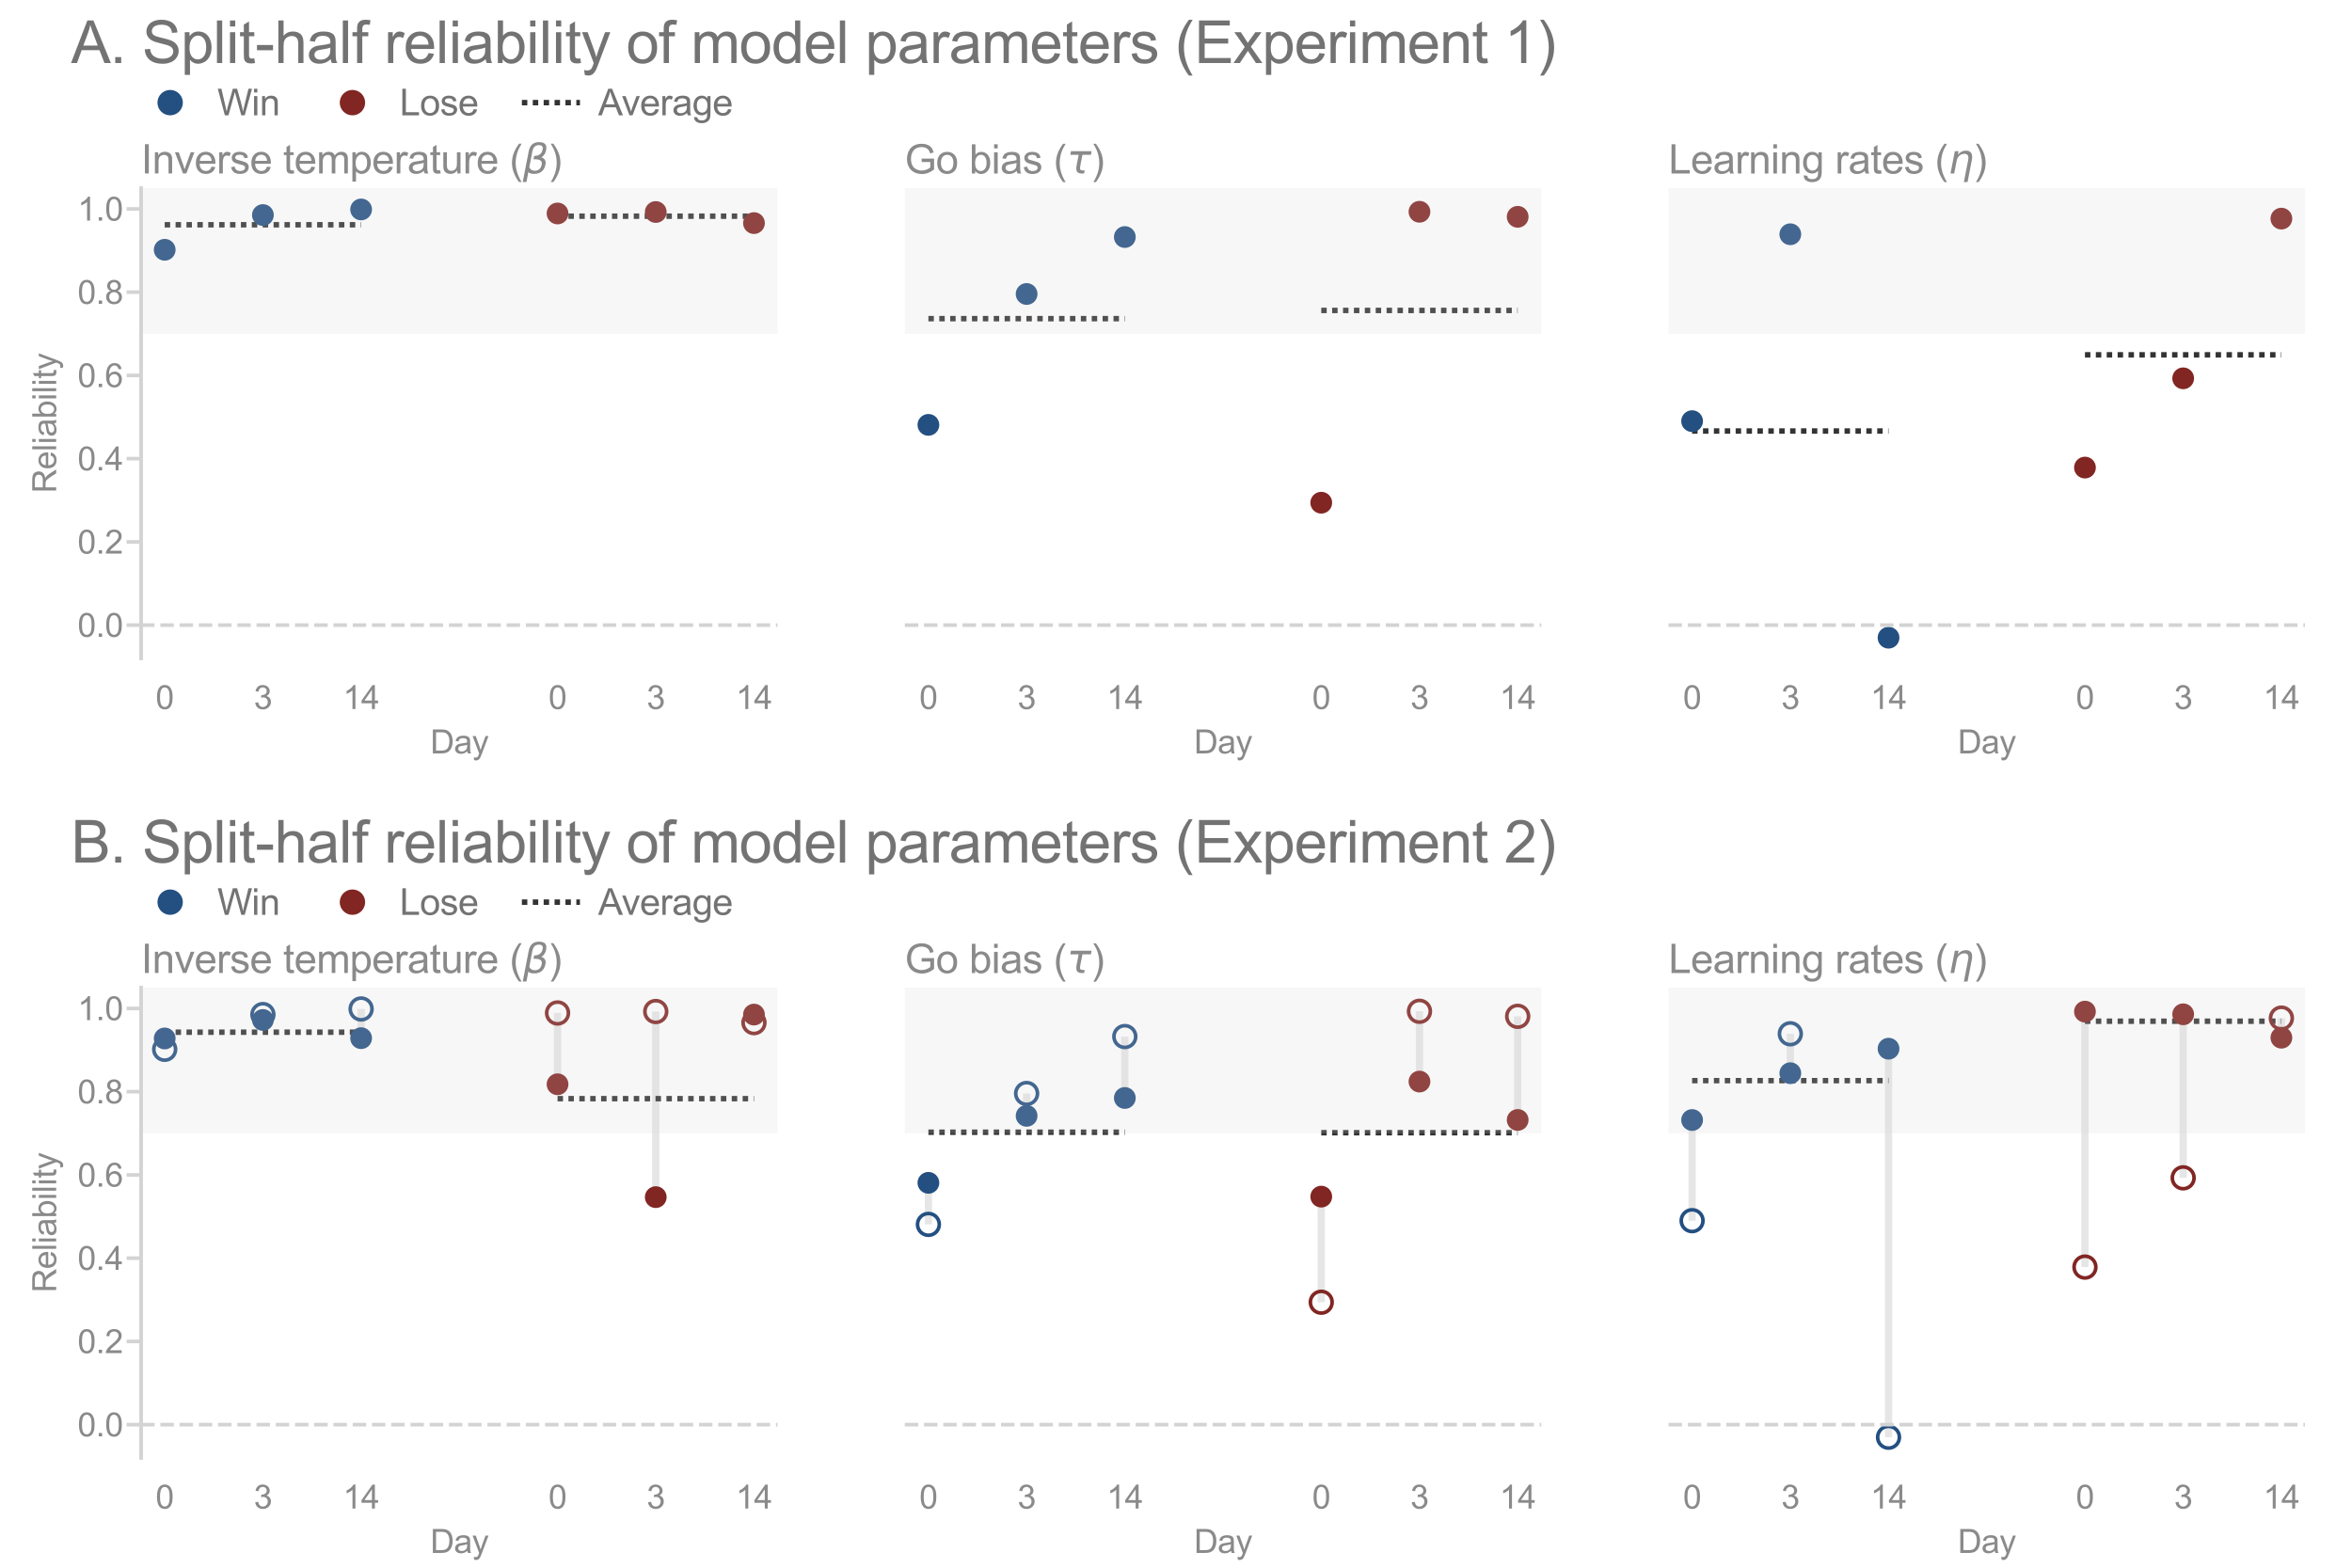 <?xml version="1.0" encoding="utf-8" standalone="no"?>
<!DOCTYPE svg PUBLIC "-//W3C//DTD SVG 1.1//EN"
  "http://www.w3.org/Graphics/SVG/1.1/DTD/svg11.dtd">
<svg xmlns:xlink="http://www.w3.org/1999/xlink" width="648pt" height="432pt" viewBox="0 0 648 432" xmlns="http://www.w3.org/2000/svg" version="1.1">
 <defs>
  <style type="text/css">*{stroke-linejoin: round; stroke-linecap: butt}</style>
 </defs>
 <g id="figure_1">
  <g id="patch_1">
   <path d="M 0 432 
L 648 432 
L 648 0 
L 0 0 
z
" style="fill: #ffffff"/>
  </g>
  <g id="axes_1">
   <g id="patch_2">
    <path d="M 38.88 181.44 
L 214.221 181.44 
L 214.221 51.84 
L 38.88 51.84 
z
" style="fill: #ffffff"/>
   </g>
   <g id="LineCollection_1">
    <path d="M 45.374 61.935 
L 99.492 61.935 
" clip-path="url(#p40fe62b0f3)" style="fill: none; stroke-dasharray: 1.5,1.5; stroke-dashoffset: 0; stroke: #333333; stroke-width: 1.5"/>
   </g>
   <g id="LineCollection_2">
    <path d="M 153.609 59.574 
L 207.727 59.574 
" clip-path="url(#p40fe62b0f3)" style="fill: none; stroke-dasharray: 1.5,1.5; stroke-dashoffset: 0; stroke: #333333; stroke-width: 1.5"/>
   </g>
   <g id="matplotlib.axis_1">
    <g id="xtick_1">
     <g id="text_1">
      <!-- 0 -->
      <g style="fill: #8a8a8a" transform="translate(42.872 195.382) scale(0.09 -0.09)">
       <defs>
        <path id="ArialMT-30" d="M 266 2259 
Q 266 3072 433 3567 
Q 600 4063 929 4331 
Q 1259 4600 1759 4600 
Q 2128 4600 2406 4451 
Q 2684 4303 2865 4023 
Q 3047 3744 3150 3342 
Q 3253 2941 3253 2259 
Q 3253 1453 3087 958 
Q 2922 463 2592 192 
Q 2263 -78 1759 -78 
Q 1097 -78 719 397 
Q 266 969 266 2259 
z
M 844 2259 
Q 844 1131 1108 757 
Q 1372 384 1759 384 
Q 2147 384 2411 759 
Q 2675 1134 2675 2259 
Q 2675 3391 2411 3762 
Q 2147 4134 1753 4134 
Q 1366 4134 1134 3806 
Q 844 3388 844 2259 
z
" transform="scale(0.016)"/>
       </defs>
       <use xlink:href="#ArialMT-30"/>
      </g>
     </g>
    </g>
    <g id="xtick_2">
     <g id="text_2">
      <!-- 3 -->
      <g style="fill: #8a8a8a" transform="translate(69.931 195.382) scale(0.09 -0.09)">
       <defs>
        <path id="ArialMT-33" d="M 269 1209 
L 831 1284 
Q 928 806 1161 595 
Q 1394 384 1728 384 
Q 2125 384 2398 659 
Q 2672 934 2672 1341 
Q 2672 1728 2419 1979 
Q 2166 2231 1775 2231 
Q 1616 2231 1378 2169 
L 1441 2663 
Q 1497 2656 1531 2656 
Q 1891 2656 2178 2843 
Q 2466 3031 2466 3422 
Q 2466 3731 2256 3934 
Q 2047 4138 1716 4138 
Q 1388 4138 1169 3931 
Q 950 3725 888 3313 
L 325 3413 
Q 428 3978 793 4289 
Q 1159 4600 1703 4600 
Q 2078 4600 2393 4439 
Q 2709 4278 2876 4000 
Q 3044 3722 3044 3409 
Q 3044 3113 2884 2869 
Q 2725 2625 2413 2481 
Q 2819 2388 3044 2092 
Q 3269 1797 3269 1353 
Q 3269 753 2831 336 
Q 2394 -81 1725 -81 
Q 1122 -81 723 278 
Q 325 638 269 1209 
z
" transform="scale(0.016)"/>
       </defs>
       <use xlink:href="#ArialMT-33"/>
      </g>
     </g>
    </g>
    <g id="xtick_3">
     <g id="text_3">
      <!-- 14 -->
      <g style="fill: #8a8a8a" transform="translate(94.487 195.382) scale(0.09 -0.09)">
       <defs>
        <path id="ArialMT-31" d="M 2384 0 
L 1822 0 
L 1822 3584 
Q 1619 3391 1289 3197 
Q 959 3003 697 2906 
L 697 3450 
Q 1169 3672 1522 3987 
Q 1875 4303 2022 4600 
L 2384 4600 
L 2384 0 
z
" transform="scale(0.016)"/>
        <path id="ArialMT-34" d="M 2069 0 
L 2069 1097 
L 81 1097 
L 81 1613 
L 2172 4581 
L 2631 4581 
L 2631 1613 
L 3250 1613 
L 3250 1097 
L 2631 1097 
L 2631 0 
L 2069 0 
z
M 2069 1613 
L 2069 3678 
L 634 1613 
L 2069 1613 
z
" transform="scale(0.016)"/>
       </defs>
       <use xlink:href="#ArialMT-31"/>
       <use xlink:href="#ArialMT-34" x="55.615"/>
      </g>
     </g>
    </g>
    <g id="xtick_4">
     <g id="text_4">
      <!-- 0 -->
      <g style="fill: #8a8a8a" transform="translate(151.107 195.382) scale(0.09 -0.09)">
       <use xlink:href="#ArialMT-30"/>
      </g>
     </g>
    </g>
    <g id="xtick_5">
     <g id="text_5">
      <!-- 3 -->
      <g style="fill: #8a8a8a" transform="translate(178.166 195.382) scale(0.09 -0.09)">
       <use xlink:href="#ArialMT-33"/>
      </g>
     </g>
    </g>
    <g id="xtick_6">
     <g id="text_6">
      <!-- 14 -->
      <g style="fill: #8a8a8a" transform="translate(202.722 195.382) scale(0.09 -0.09)">
       <use xlink:href="#ArialMT-31"/>
       <use xlink:href="#ArialMT-34" x="55.615"/>
      </g>
     </g>
    </g>
    <g id="text_7">
     <!-- Day -->
     <g style="fill: #8a8a8a" transform="translate(118.548 207.613) scale(0.09 -0.09)">
      <defs>
       <path id="ArialMT-44" d="M 494 0 
L 494 4581 
L 2072 4581 
Q 2606 4581 2888 4516 
Q 3281 4425 3559 4188 
Q 3922 3881 4101 3404 
Q 4281 2928 4281 2316 
Q 4281 1794 4159 1391 
Q 4038 988 3847 723 
Q 3656 459 3429 307 
Q 3203 156 2883 78 
Q 2563 0 2147 0 
L 494 0 
z
M 1100 541 
L 2078 541 
Q 2531 541 2789 625 
Q 3047 709 3200 863 
Q 3416 1078 3536 1442 
Q 3656 1806 3656 2325 
Q 3656 3044 3420 3430 
Q 3184 3816 2847 3947 
Q 2603 4041 2063 4041 
L 1100 4041 
L 1100 541 
z
" transform="scale(0.016)"/>
       <path id="ArialMT-61" d="M 2588 409 
Q 2275 144 1986 34 
Q 1697 -75 1366 -75 
Q 819 -75 525 192 
Q 231 459 231 875 
Q 231 1119 342 1320 
Q 453 1522 633 1644 
Q 813 1766 1038 1828 
Q 1203 1872 1538 1913 
Q 2219 1994 2541 2106 
Q 2544 2222 2544 2253 
Q 2544 2597 2384 2738 
Q 2169 2928 1744 2928 
Q 1347 2928 1158 2789 
Q 969 2650 878 2297 
L 328 2372 
Q 403 2725 575 2942 
Q 747 3159 1072 3276 
Q 1397 3394 1825 3394 
Q 2250 3394 2515 3294 
Q 2781 3194 2906 3042 
Q 3031 2891 3081 2659 
Q 3109 2516 3109 2141 
L 3109 1391 
Q 3109 606 3145 398 
Q 3181 191 3288 0 
L 2700 0 
Q 2613 175 2588 409 
z
M 2541 1666 
Q 2234 1541 1622 1453 
Q 1275 1403 1131 1340 
Q 988 1278 909 1158 
Q 831 1038 831 891 
Q 831 666 1001 516 
Q 1172 366 1500 366 
Q 1825 366 2078 508 
Q 2331 650 2450 897 
Q 2541 1088 2541 1459 
L 2541 1666 
z
" transform="scale(0.016)"/>
       <path id="ArialMT-79" d="M 397 -1278 
L 334 -750 
Q 519 -800 656 -800 
Q 844 -800 956 -737 
Q 1069 -675 1141 -563 
Q 1194 -478 1313 -144 
Q 1328 -97 1363 -6 
L 103 3319 
L 709 3319 
L 1400 1397 
Q 1534 1031 1641 628 
Q 1738 1016 1872 1384 
L 2581 3319 
L 3144 3319 
L 1881 -56 
Q 1678 -603 1566 -809 
Q 1416 -1088 1222 -1217 
Q 1028 -1347 759 -1347 
Q 597 -1347 397 -1278 
z
" transform="scale(0.016)"/>
      </defs>
      <use xlink:href="#ArialMT-44"/>
      <use xlink:href="#ArialMT-61" x="72.217"/>
      <use xlink:href="#ArialMT-79" x="127.832"/>
     </g>
    </g>
   </g>
   <g id="matplotlib.axis_2">
    <g id="ytick_1">
     <g id="line2d_1">
      <defs>
       <path id="mac45d2d23f" d="M 0 0 
L -4 0 
" style="stroke: #d3d3d3"/>
      </defs>
      <g>
       <use xlink:href="#mac45d2d23f" x="38.88" y="172.265" style="fill: #d3d3d3; stroke: #d3d3d3"/>
      </g>
     </g>
     <g id="text_8">
      <!-- 0.0 -->
      <g style="fill: #8a8a8a" transform="translate(21.37 175.486) scale(0.09 -0.09)">
       <defs>
        <path id="ArialMT-2e" d="M 581 0 
L 581 641 
L 1222 641 
L 1222 0 
L 581 0 
z
" transform="scale(0.016)"/>
       </defs>
       <use xlink:href="#ArialMT-30"/>
       <use xlink:href="#ArialMT-2e" x="55.615"/>
       <use xlink:href="#ArialMT-30" x="83.398"/>
      </g>
     </g>
    </g>
    <g id="ytick_2">
     <g id="line2d_2">
      <g>
       <use xlink:href="#mac45d2d23f" x="38.88" y="149.327" style="fill: #d3d3d3; stroke: #d3d3d3"/>
      </g>
     </g>
     <g id="text_9">
      <!-- 0.2 -->
      <g style="fill: #8a8a8a" transform="translate(21.37 152.548) scale(0.09 -0.09)">
       <defs>
        <path id="ArialMT-32" d="M 3222 541 
L 3222 0 
L 194 0 
Q 188 203 259 391 
Q 375 700 629 1000 
Q 884 1300 1366 1694 
Q 2113 2306 2375 2664 
Q 2638 3022 2638 3341 
Q 2638 3675 2398 3904 
Q 2159 4134 1775 4134 
Q 1369 4134 1125 3890 
Q 881 3647 878 3216 
L 300 3275 
Q 359 3922 746 4261 
Q 1134 4600 1788 4600 
Q 2447 4600 2831 4234 
Q 3216 3869 3216 3328 
Q 3216 3053 3103 2787 
Q 2991 2522 2730 2228 
Q 2469 1934 1863 1422 
Q 1356 997 1212 845 
Q 1069 694 975 541 
L 3222 541 
z
" transform="scale(0.016)"/>
       </defs>
       <use xlink:href="#ArialMT-30"/>
       <use xlink:href="#ArialMT-2e" x="55.615"/>
       <use xlink:href="#ArialMT-32" x="83.398"/>
      </g>
     </g>
    </g>
    <g id="ytick_3">
     <g id="line2d_3">
      <g>
       <use xlink:href="#mac45d2d23f" x="38.88" y="126.389" style="fill: #d3d3d3; stroke: #d3d3d3"/>
      </g>
     </g>
     <g id="text_10">
      <!-- 0.4 -->
      <g style="fill: #8a8a8a" transform="translate(21.37 129.61) scale(0.09 -0.09)">
       <use xlink:href="#ArialMT-30"/>
       <use xlink:href="#ArialMT-2e" x="55.615"/>
       <use xlink:href="#ArialMT-34" x="83.398"/>
      </g>
     </g>
    </g>
    <g id="ytick_4">
     <g id="line2d_4">
      <g>
       <use xlink:href="#mac45d2d23f" x="38.88" y="103.451" style="fill: #d3d3d3; stroke: #d3d3d3"/>
      </g>
     </g>
     <g id="text_11">
      <!-- 0.6 -->
      <g style="fill: #8a8a8a" transform="translate(21.37 106.672) scale(0.09 -0.09)">
       <defs>
        <path id="ArialMT-36" d="M 3184 3459 
L 2625 3416 
Q 2550 3747 2413 3897 
Q 2184 4138 1850 4138 
Q 1581 4138 1378 3988 
Q 1113 3794 959 3422 
Q 806 3050 800 2363 
Q 1003 2672 1297 2822 
Q 1591 2972 1913 2972 
Q 2475 2972 2870 2558 
Q 3266 2144 3266 1488 
Q 3266 1056 3080 686 
Q 2894 316 2569 119 
Q 2244 -78 1831 -78 
Q 1128 -78 684 439 
Q 241 956 241 2144 
Q 241 3472 731 4075 
Q 1159 4600 1884 4600 
Q 2425 4600 2770 4297 
Q 3116 3994 3184 3459 
z
M 888 1484 
Q 888 1194 1011 928 
Q 1134 663 1356 523 
Q 1578 384 1822 384 
Q 2178 384 2434 671 
Q 2691 959 2691 1453 
Q 2691 1928 2437 2201 
Q 2184 2475 1800 2475 
Q 1419 2475 1153 2201 
Q 888 1928 888 1484 
z
" transform="scale(0.016)"/>
       </defs>
       <use xlink:href="#ArialMT-30"/>
       <use xlink:href="#ArialMT-2e" x="55.615"/>
       <use xlink:href="#ArialMT-36" x="83.398"/>
      </g>
     </g>
    </g>
    <g id="ytick_5">
     <g id="line2d_5">
      <g>
       <use xlink:href="#mac45d2d23f" x="38.88" y="80.513" style="fill: #d3d3d3; stroke: #d3d3d3"/>
      </g>
     </g>
     <g id="text_12">
      <!-- 0.8 -->
      <g style="fill: #8a8a8a" transform="translate(21.37 83.734) scale(0.09 -0.09)">
       <defs>
        <path id="ArialMT-38" d="M 1131 2484 
Q 781 2613 612 2850 
Q 444 3088 444 3419 
Q 444 3919 803 4259 
Q 1163 4600 1759 4600 
Q 2359 4600 2725 4251 
Q 3091 3903 3091 3403 
Q 3091 3084 2923 2848 
Q 2756 2613 2416 2484 
Q 2838 2347 3058 2040 
Q 3278 1734 3278 1309 
Q 3278 722 2862 322 
Q 2447 -78 1769 -78 
Q 1091 -78 675 323 
Q 259 725 259 1325 
Q 259 1772 486 2073 
Q 713 2375 1131 2484 
z
M 1019 3438 
Q 1019 3113 1228 2906 
Q 1438 2700 1772 2700 
Q 2097 2700 2305 2904 
Q 2513 3109 2513 3406 
Q 2513 3716 2298 3927 
Q 2084 4138 1766 4138 
Q 1444 4138 1231 3931 
Q 1019 3725 1019 3438 
z
M 838 1322 
Q 838 1081 952 856 
Q 1066 631 1291 507 
Q 1516 384 1775 384 
Q 2178 384 2440 643 
Q 2703 903 2703 1303 
Q 2703 1709 2433 1975 
Q 2163 2241 1756 2241 
Q 1359 2241 1098 1978 
Q 838 1716 838 1322 
z
" transform="scale(0.016)"/>
       </defs>
       <use xlink:href="#ArialMT-30"/>
       <use xlink:href="#ArialMT-2e" x="55.615"/>
       <use xlink:href="#ArialMT-38" x="83.398"/>
      </g>
     </g>
    </g>
    <g id="ytick_6">
     <g id="line2d_6">
      <g>
       <use xlink:href="#mac45d2d23f" x="38.88" y="57.575" style="fill: #d3d3d3; stroke: #d3d3d3"/>
      </g>
     </g>
     <g id="text_13">
      <!-- 1.0 -->
      <g style="fill: #8a8a8a" transform="translate(21.37 60.796) scale(0.09 -0.09)">
       <use xlink:href="#ArialMT-31"/>
       <use xlink:href="#ArialMT-2e" x="55.615"/>
       <use xlink:href="#ArialMT-30" x="83.398"/>
      </g>
     </g>
    </g>
    <g id="text_14">
     <!-- Reliability -->
     <g style="fill: #8a8a8a" transform="translate(15.476 135.896) rotate(-90) scale(0.09 -0.09)">
      <defs>
       <path id="ArialMT-52" d="M 503 0 
L 503 4581 
L 2534 4581 
Q 3147 4581 3465 4457 
Q 3784 4334 3975 4021 
Q 4166 3709 4166 3331 
Q 4166 2844 3850 2509 
Q 3534 2175 2875 2084 
Q 3116 1969 3241 1856 
Q 3506 1613 3744 1247 
L 4541 0 
L 3778 0 
L 3172 953 
Q 2906 1366 2734 1584 
Q 2563 1803 2427 1890 
Q 2291 1978 2150 2013 
Q 2047 2034 1813 2034 
L 1109 2034 
L 1109 0 
L 503 0 
z
M 1109 2559 
L 2413 2559 
Q 2828 2559 3062 2645 
Q 3297 2731 3419 2920 
Q 3541 3109 3541 3331 
Q 3541 3656 3305 3865 
Q 3069 4075 2559 4075 
L 1109 4075 
L 1109 2559 
z
" transform="scale(0.016)"/>
       <path id="ArialMT-65" d="M 2694 1069 
L 3275 997 
Q 3138 488 2766 206 
Q 2394 -75 1816 -75 
Q 1088 -75 661 373 
Q 234 822 234 1631 
Q 234 2469 665 2931 
Q 1097 3394 1784 3394 
Q 2450 3394 2872 2941 
Q 3294 2488 3294 1666 
Q 3294 1616 3291 1516 
L 816 1516 
Q 847 969 1125 678 
Q 1403 388 1819 388 
Q 2128 388 2347 550 
Q 2566 713 2694 1069 
z
M 847 1978 
L 2700 1978 
Q 2663 2397 2488 2606 
Q 2219 2931 1791 2931 
Q 1403 2931 1139 2672 
Q 875 2413 847 1978 
z
" transform="scale(0.016)"/>
       <path id="ArialMT-6c" d="M 409 0 
L 409 4581 
L 972 4581 
L 972 0 
L 409 0 
z
" transform="scale(0.016)"/>
       <path id="ArialMT-69" d="M 425 3934 
L 425 4581 
L 988 4581 
L 988 3934 
L 425 3934 
z
M 425 0 
L 425 3319 
L 988 3319 
L 988 0 
L 425 0 
z
" transform="scale(0.016)"/>
       <path id="ArialMT-62" d="M 941 0 
L 419 0 
L 419 4581 
L 981 4581 
L 981 2947 
Q 1338 3394 1891 3394 
Q 2197 3394 2470 3270 
Q 2744 3147 2920 2923 
Q 3097 2700 3197 2384 
Q 3297 2069 3297 1709 
Q 3297 856 2875 390 
Q 2453 -75 1863 -75 
Q 1275 -75 941 416 
L 941 0 
z
M 934 1684 
Q 934 1088 1097 822 
Q 1363 388 1816 388 
Q 2184 388 2453 708 
Q 2722 1028 2722 1663 
Q 2722 2313 2464 2622 
Q 2206 2931 1841 2931 
Q 1472 2931 1203 2611 
Q 934 2291 934 1684 
z
" transform="scale(0.016)"/>
       <path id="ArialMT-74" d="M 1650 503 
L 1731 6 
Q 1494 -44 1306 -44 
Q 1000 -44 831 53 
Q 663 150 594 308 
Q 525 466 525 972 
L 525 2881 
L 113 2881 
L 113 3319 
L 525 3319 
L 525 4141 
L 1084 4478 
L 1084 3319 
L 1650 3319 
L 1650 2881 
L 1084 2881 
L 1084 941 
Q 1084 700 1114 631 
Q 1144 563 1211 522 
Q 1278 481 1403 481 
Q 1497 481 1650 503 
z
" transform="scale(0.016)"/>
      </defs>
      <use xlink:href="#ArialMT-52"/>
      <use xlink:href="#ArialMT-65" x="72.217"/>
      <use xlink:href="#ArialMT-6c" x="127.832"/>
      <use xlink:href="#ArialMT-69" x="150.049"/>
      <use xlink:href="#ArialMT-61" x="172.266"/>
      <use xlink:href="#ArialMT-62" x="227.881"/>
      <use xlink:href="#ArialMT-69" x="283.496"/>
      <use xlink:href="#ArialMT-6c" x="305.713"/>
      <use xlink:href="#ArialMT-69" x="327.93"/>
      <use xlink:href="#ArialMT-74" x="350.146"/>
      <use xlink:href="#ArialMT-79" x="377.93"/>
     </g>
    </g>
   </g>
   <g id="PathCollection_1">
    <path d="M 45.374 71.829 
C 46.17 71.829 46.933 71.513 47.495 70.95 
C 48.058 70.388 48.374 69.625 48.374 68.829 
C 48.374 68.033 48.058 67.27 47.495 66.708 
C 46.933 66.145 46.17 65.829 45.374 65.829 
C 44.579 65.829 43.815 66.145 43.253 66.708 
C 42.69 67.27 42.374 68.033 42.374 68.829 
C 42.374 69.625 42.69 70.388 43.253 70.95 
C 43.815 71.513 44.579 71.829 45.374 71.829 
z
" clip-path="url(#p40fe62b0f3)" style="fill: #234f81"/>
   </g>
   <g id="PathCollection_2">
    <path d="M 72.433 62.261 
C 73.229 62.261 73.992 61.945 74.554 61.382 
C 75.117 60.82 75.433 60.057 75.433 59.261 
C 75.433 58.465 75.117 57.702 74.554 57.14 
C 73.992 56.577 73.229 56.261 72.433 56.261 
C 71.637 56.261 70.874 56.577 70.312 57.14 
C 69.749 57.702 69.433 58.465 69.433 59.261 
C 69.433 60.057 69.749 60.82 70.312 61.382 
C 70.874 61.945 71.637 62.261 72.433 62.261 
z
" clip-path="url(#p40fe62b0f3)" style="fill: #234f81"/>
   </g>
   <g id="PathCollection_3">
    <path d="M 99.492 60.715 
C 100.287 60.715 101.051 60.398 101.613 59.836 
C 102.176 59.273 102.492 58.51 102.492 57.715 
C 102.492 56.919 102.176 56.156 101.613 55.593 
C 101.051 55.031 100.287 54.715 99.492 54.715 
C 98.696 54.715 97.933 55.031 97.37 55.593 
C 96.808 56.156 96.492 56.919 96.492 57.715 
C 96.492 58.51 96.808 59.273 97.37 59.836 
C 97.933 60.398 98.696 60.715 99.492 60.715 
z
" clip-path="url(#p40fe62b0f3)" style="fill: #234f81"/>
   </g>
   <g id="PathCollection_4">
    <path d="M 153.609 61.822 
C 154.405 61.822 155.168 61.506 155.731 60.944 
C 156.293 60.381 156.609 59.618 156.609 58.822 
C 156.609 58.027 156.293 57.263 155.731 56.701 
C 155.168 56.138 154.405 55.822 153.609 55.822 
C 152.814 55.822 152.051 56.138 151.488 56.701 
C 150.926 57.263 150.609 58.027 150.609 58.822 
C 150.609 59.618 150.926 60.381 151.488 60.944 
C 152.051 61.506 152.814 61.822 153.609 61.822 
z
" clip-path="url(#p40fe62b0f3)" style="fill: #812623"/>
   </g>
   <g id="PathCollection_5">
    <path d="M 180.668 61.421 
C 181.464 61.421 182.227 61.105 182.79 60.543 
C 183.352 59.98 183.668 59.217 183.668 58.421 
C 183.668 57.626 183.352 56.863 182.79 56.3 
C 182.227 55.737 181.464 55.421 180.668 55.421 
C 179.873 55.421 179.109 55.737 178.547 56.3 
C 177.984 56.863 177.668 57.626 177.668 58.421 
C 177.668 59.217 177.984 59.98 178.547 60.543 
C 179.109 61.105 179.873 61.421 180.668 61.421 
z
" clip-path="url(#p40fe62b0f3)" style="fill: #812623"/>
   </g>
   <g id="PathCollection_6">
    <path d="M 207.727 64.477 
C 208.523 64.477 209.286 64.161 209.848 63.598 
C 210.411 63.036 210.727 62.273 210.727 61.477 
C 210.727 60.681 210.411 59.918 209.848 59.356 
C 209.286 58.793 208.523 58.477 207.727 58.477 
C 206.931 58.477 206.168 58.793 205.606 59.356 
C 205.043 59.918 204.727 60.681 204.727 61.477 
C 204.727 62.273 205.043 63.036 205.606 63.598 
C 206.168 64.161 206.931 64.477 207.727 64.477 
z
" clip-path="url(#p40fe62b0f3)" style="fill: #812623"/>
   </g>
   <g id="PolyCollection_1">
    <path d="M 214.221 91.982 
L 38.88 91.982 
L 38.88 51.84 
L 214.221 51.84 
L 214.221 51.84 
L 214.221 91.982 
z
" clip-path="url(#p40fe62b0f3)" style="fill: #d3d3d3; fill-opacity: 0.18"/>
   </g>
   <g id="line2d_7">
    <path d="M 38.88 172.265 
L 214.221 172.265 
" clip-path="url(#p40fe62b0f3)" style="fill: none; stroke-dasharray: 3.7,1.6; stroke-dashoffset: 0; stroke: #d3d3d3"/>
   </g>
   <g id="line2d_8"/>
   <g id="line2d_9"/>
   <g id="line2d_10"/>
   <g id="patch_3">
    <path d="M 38.88 181.44 
L 38.88 51.84 
" style="fill: none; stroke: #d3d3d3; stroke-linejoin: miter; stroke-linecap: square"/>
   </g>
   <g id="text_15">
    <!-- A. Split-half reliability of model parameters (Experiment 1) -->
    <g style="fill: #737373" transform="translate(19.592 17.369) scale(0.16 -0.16)">
     <defs>
      <path id="ArialMT-41" d="M -9 0 
L 1750 4581 
L 2403 4581 
L 4278 0 
L 3588 0 
L 3053 1388 
L 1138 1388 
L 634 0 
L -9 0 
z
M 1313 1881 
L 2866 1881 
L 2388 3150 
Q 2169 3728 2063 4100 
Q 1975 3659 1816 3225 
L 1313 1881 
z
" transform="scale(0.016)"/>
      <path id="ArialMT-20" transform="scale(0.016)"/>
      <path id="ArialMT-53" d="M 288 1472 
L 859 1522 
Q 900 1178 1048 958 
Q 1197 738 1509 602 
Q 1822 466 2213 466 
Q 2559 466 2825 569 
Q 3091 672 3220 851 
Q 3350 1031 3350 1244 
Q 3350 1459 3225 1620 
Q 3100 1781 2813 1891 
Q 2628 1963 1997 2114 
Q 1366 2266 1113 2400 
Q 784 2572 623 2826 
Q 463 3081 463 3397 
Q 463 3744 659 4045 
Q 856 4347 1234 4503 
Q 1613 4659 2075 4659 
Q 2584 4659 2973 4495 
Q 3363 4331 3572 4012 
Q 3781 3694 3797 3291 
L 3216 3247 
Q 3169 3681 2898 3903 
Q 2628 4125 2100 4125 
Q 1550 4125 1298 3923 
Q 1047 3722 1047 3438 
Q 1047 3191 1225 3031 
Q 1400 2872 2139 2705 
Q 2878 2538 3153 2413 
Q 3553 2228 3743 1945 
Q 3934 1663 3934 1294 
Q 3934 928 3725 604 
Q 3516 281 3123 101 
Q 2731 -78 2241 -78 
Q 1619 -78 1198 103 
Q 778 284 539 648 
Q 300 1013 288 1472 
z
" transform="scale(0.016)"/>
      <path id="ArialMT-70" d="M 422 -1272 
L 422 3319 
L 934 3319 
L 934 2888 
Q 1116 3141 1344 3267 
Q 1572 3394 1897 3394 
Q 2322 3394 2647 3175 
Q 2972 2956 3137 2557 
Q 3303 2159 3303 1684 
Q 3303 1175 3120 767 
Q 2938 359 2589 142 
Q 2241 -75 1856 -75 
Q 1575 -75 1351 44 
Q 1128 163 984 344 
L 984 -1272 
L 422 -1272 
z
M 931 1641 
Q 931 1000 1190 694 
Q 1450 388 1819 388 
Q 2194 388 2461 705 
Q 2728 1022 2728 1688 
Q 2728 2322 2467 2637 
Q 2206 2953 1844 2953 
Q 1484 2953 1207 2617 
Q 931 2281 931 1641 
z
" transform="scale(0.016)"/>
      <path id="ArialMT-2d" d="M 203 1375 
L 203 1941 
L 1931 1941 
L 1931 1375 
L 203 1375 
z
" transform="scale(0.016)"/>
      <path id="ArialMT-68" d="M 422 0 
L 422 4581 
L 984 4581 
L 984 2938 
Q 1378 3394 1978 3394 
Q 2347 3394 2619 3248 
Q 2891 3103 3008 2847 
Q 3125 2591 3125 2103 
L 3125 0 
L 2563 0 
L 2563 2103 
Q 2563 2525 2380 2717 
Q 2197 2909 1863 2909 
Q 1613 2909 1392 2779 
Q 1172 2650 1078 2428 
Q 984 2206 984 1816 
L 984 0 
L 422 0 
z
" transform="scale(0.016)"/>
      <path id="ArialMT-66" d="M 556 0 
L 556 2881 
L 59 2881 
L 59 3319 
L 556 3319 
L 556 3672 
Q 556 4006 616 4169 
Q 697 4388 901 4523 
Q 1106 4659 1475 4659 
Q 1713 4659 2000 4603 
L 1916 4113 
Q 1741 4144 1584 4144 
Q 1328 4144 1222 4034 
Q 1116 3925 1116 3625 
L 1116 3319 
L 1763 3319 
L 1763 2881 
L 1116 2881 
L 1116 0 
L 556 0 
z
" transform="scale(0.016)"/>
      <path id="ArialMT-72" d="M 416 0 
L 416 3319 
L 922 3319 
L 922 2816 
Q 1116 3169 1280 3281 
Q 1444 3394 1641 3394 
Q 1925 3394 2219 3213 
L 2025 2691 
Q 1819 2813 1613 2813 
Q 1428 2813 1281 2702 
Q 1134 2591 1072 2394 
Q 978 2094 978 1738 
L 978 0 
L 416 0 
z
" transform="scale(0.016)"/>
      <path id="ArialMT-6f" d="M 213 1659 
Q 213 2581 725 3025 
Q 1153 3394 1769 3394 
Q 2453 3394 2887 2945 
Q 3322 2497 3322 1706 
Q 3322 1066 3130 698 
Q 2938 331 2570 128 
Q 2203 -75 1769 -75 
Q 1072 -75 642 372 
Q 213 819 213 1659 
z
M 791 1659 
Q 791 1022 1069 705 
Q 1347 388 1769 388 
Q 2188 388 2466 706 
Q 2744 1025 2744 1678 
Q 2744 2294 2464 2611 
Q 2184 2928 1769 2928 
Q 1347 2928 1069 2612 
Q 791 2297 791 1659 
z
" transform="scale(0.016)"/>
      <path id="ArialMT-6d" d="M 422 0 
L 422 3319 
L 925 3319 
L 925 2853 
Q 1081 3097 1340 3245 
Q 1600 3394 1931 3394 
Q 2300 3394 2536 3241 
Q 2772 3088 2869 2813 
Q 3263 3394 3894 3394 
Q 4388 3394 4653 3120 
Q 4919 2847 4919 2278 
L 4919 0 
L 4359 0 
L 4359 2091 
Q 4359 2428 4304 2576 
Q 4250 2725 4106 2815 
Q 3963 2906 3769 2906 
Q 3419 2906 3187 2673 
Q 2956 2441 2956 1928 
L 2956 0 
L 2394 0 
L 2394 2156 
Q 2394 2531 2256 2718 
Q 2119 2906 1806 2906 
Q 1569 2906 1367 2781 
Q 1166 2656 1075 2415 
Q 984 2175 984 1722 
L 984 0 
L 422 0 
z
" transform="scale(0.016)"/>
      <path id="ArialMT-64" d="M 2575 0 
L 2575 419 
Q 2259 -75 1647 -75 
Q 1250 -75 917 144 
Q 584 363 401 755 
Q 219 1147 219 1656 
Q 219 2153 384 2558 
Q 550 2963 881 3178 
Q 1213 3394 1622 3394 
Q 1922 3394 2156 3267 
Q 2391 3141 2538 2938 
L 2538 4581 
L 3097 4581 
L 3097 0 
L 2575 0 
z
M 797 1656 
Q 797 1019 1065 703 
Q 1334 388 1700 388 
Q 2069 388 2326 689 
Q 2584 991 2584 1609 
Q 2584 2291 2321 2609 
Q 2059 2928 1675 2928 
Q 1300 2928 1048 2622 
Q 797 2316 797 1656 
z
" transform="scale(0.016)"/>
      <path id="ArialMT-73" d="M 197 991 
L 753 1078 
Q 800 744 1014 566 
Q 1228 388 1613 388 
Q 2000 388 2187 545 
Q 2375 703 2375 916 
Q 2375 1106 2209 1216 
Q 2094 1291 1634 1406 
Q 1016 1563 777 1677 
Q 538 1791 414 1992 
Q 291 2194 291 2438 
Q 291 2659 392 2848 
Q 494 3038 669 3163 
Q 800 3259 1026 3326 
Q 1253 3394 1513 3394 
Q 1903 3394 2198 3281 
Q 2494 3169 2634 2976 
Q 2775 2784 2828 2463 
L 2278 2388 
Q 2241 2644 2061 2787 
Q 1881 2931 1553 2931 
Q 1166 2931 1000 2803 
Q 834 2675 834 2503 
Q 834 2394 903 2306 
Q 972 2216 1119 2156 
Q 1203 2125 1616 2013 
Q 2213 1853 2448 1751 
Q 2684 1650 2818 1456 
Q 2953 1263 2953 975 
Q 2953 694 2789 445 
Q 2625 197 2315 61 
Q 2006 -75 1616 -75 
Q 969 -75 630 194 
Q 291 463 197 991 
z
" transform="scale(0.016)"/>
      <path id="ArialMT-28" d="M 1497 -1347 
Q 1031 -759 709 28 
Q 388 816 388 1659 
Q 388 2403 628 3084 
Q 909 3875 1497 4659 
L 1900 4659 
Q 1522 4009 1400 3731 
Q 1209 3300 1100 2831 
Q 966 2247 966 1656 
Q 966 153 1900 -1347 
L 1497 -1347 
z
" transform="scale(0.016)"/>
      <path id="ArialMT-45" d="M 506 0 
L 506 4581 
L 3819 4581 
L 3819 4041 
L 1113 4041 
L 1113 2638 
L 3647 2638 
L 3647 2100 
L 1113 2100 
L 1113 541 
L 3925 541 
L 3925 0 
L 506 0 
z
" transform="scale(0.016)"/>
      <path id="ArialMT-78" d="M 47 0 
L 1259 1725 
L 138 3319 
L 841 3319 
L 1350 2541 
Q 1494 2319 1581 2169 
Q 1719 2375 1834 2534 
L 2394 3319 
L 3066 3319 
L 1919 1756 
L 3153 0 
L 2463 0 
L 1781 1031 
L 1600 1309 
L 728 0 
L 47 0 
z
" transform="scale(0.016)"/>
      <path id="ArialMT-6e" d="M 422 0 
L 422 3319 
L 928 3319 
L 928 2847 
Q 1294 3394 1984 3394 
Q 2284 3394 2536 3286 
Q 2788 3178 2913 3003 
Q 3038 2828 3088 2588 
Q 3119 2431 3119 2041 
L 3119 0 
L 2556 0 
L 2556 2019 
Q 2556 2363 2490 2533 
Q 2425 2703 2258 2804 
Q 2091 2906 1866 2906 
Q 1506 2906 1245 2678 
Q 984 2450 984 1813 
L 984 0 
L 422 0 
z
" transform="scale(0.016)"/>
      <path id="ArialMT-29" d="M 791 -1347 
L 388 -1347 
Q 1322 153 1322 1656 
Q 1322 2244 1188 2822 
Q 1081 3291 891 3722 
Q 769 4003 388 4659 
L 791 4659 
Q 1378 3875 1659 3084 
Q 1900 2403 1900 1659 
Q 1900 816 1576 28 
Q 1253 -759 791 -1347 
z
" transform="scale(0.016)"/>
     </defs>
     <use xlink:href="#ArialMT-41"/>
     <use xlink:href="#ArialMT-2e" x="66.699"/>
     <use xlink:href="#ArialMT-20" x="94.482"/>
     <use xlink:href="#ArialMT-53" x="122.266"/>
     <use xlink:href="#ArialMT-70" x="188.965"/>
     <use xlink:href="#ArialMT-6c" x="244.58"/>
     <use xlink:href="#ArialMT-69" x="266.797"/>
     <use xlink:href="#ArialMT-74" x="289.014"/>
     <use xlink:href="#ArialMT-2d" x="316.797"/>
     <use xlink:href="#ArialMT-68" x="350.098"/>
     <use xlink:href="#ArialMT-61" x="405.713"/>
     <use xlink:href="#ArialMT-6c" x="461.328"/>
     <use xlink:href="#ArialMT-66" x="483.545"/>
     <use xlink:href="#ArialMT-20" x="511.328"/>
     <use xlink:href="#ArialMT-72" x="539.111"/>
     <use xlink:href="#ArialMT-65" x="572.412"/>
     <use xlink:href="#ArialMT-6c" x="628.027"/>
     <use xlink:href="#ArialMT-69" x="650.244"/>
     <use xlink:href="#ArialMT-61" x="672.461"/>
     <use xlink:href="#ArialMT-62" x="728.076"/>
     <use xlink:href="#ArialMT-69" x="783.691"/>
     <use xlink:href="#ArialMT-6c" x="805.908"/>
     <use xlink:href="#ArialMT-69" x="828.125"/>
     <use xlink:href="#ArialMT-74" x="850.342"/>
     <use xlink:href="#ArialMT-79" x="878.125"/>
     <use xlink:href="#ArialMT-20" x="928.125"/>
     <use xlink:href="#ArialMT-6f" x="955.908"/>
     <use xlink:href="#ArialMT-66" x="1011.523"/>
     <use xlink:href="#ArialMT-20" x="1039.307"/>
     <use xlink:href="#ArialMT-6d" x="1067.09"/>
     <use xlink:href="#ArialMT-6f" x="1150.391"/>
     <use xlink:href="#ArialMT-64" x="1206.006"/>
     <use xlink:href="#ArialMT-65" x="1261.621"/>
     <use xlink:href="#ArialMT-6c" x="1317.236"/>
     <use xlink:href="#ArialMT-20" x="1339.453"/>
     <use xlink:href="#ArialMT-70" x="1367.236"/>
     <use xlink:href="#ArialMT-61" x="1422.852"/>
     <use xlink:href="#ArialMT-72" x="1478.467"/>
     <use xlink:href="#ArialMT-61" x="1511.768"/>
     <use xlink:href="#ArialMT-6d" x="1567.383"/>
     <use xlink:href="#ArialMT-65" x="1650.684"/>
     <use xlink:href="#ArialMT-74" x="1706.299"/>
     <use xlink:href="#ArialMT-65" x="1734.082"/>
     <use xlink:href="#ArialMT-72" x="1789.697"/>
     <use xlink:href="#ArialMT-73" x="1822.998"/>
     <use xlink:href="#ArialMT-20" x="1872.998"/>
     <use xlink:href="#ArialMT-28" x="1900.781"/>
     <use xlink:href="#ArialMT-45" x="1934.082"/>
     <use xlink:href="#ArialMT-78" x="2000.781"/>
     <use xlink:href="#ArialMT-70" x="2050.781"/>
     <use xlink:href="#ArialMT-65" x="2106.396"/>
     <use xlink:href="#ArialMT-72" x="2162.012"/>
     <use xlink:href="#ArialMT-69" x="2195.312"/>
     <use xlink:href="#ArialMT-6d" x="2217.529"/>
     <use xlink:href="#ArialMT-65" x="2300.83"/>
     <use xlink:href="#ArialMT-6e" x="2356.445"/>
     <use xlink:href="#ArialMT-74" x="2412.061"/>
     <use xlink:href="#ArialMT-20" x="2439.844"/>
     <use xlink:href="#ArialMT-31" x="2467.627"/>
     <use xlink:href="#ArialMT-29" x="2523.242"/>
    </g>
   </g>
   <g id="text_16">
    <!-- Inverse temperature ($\beta$) -->
    <g style="fill: #8a8a8a" transform="translate(38.88 47.84) scale(0.11 -0.11)">
     <defs>
      <path id="ArialMT-49" d="M 597 0 
L 597 4581 
L 1203 4581 
L 1203 0 
L 597 0 
z
" transform="scale(0.016)"/>
      <path id="ArialMT-76" d="M 1344 0 
L 81 3319 
L 675 3319 
L 1388 1331 
Q 1503 1009 1600 663 
Q 1675 925 1809 1294 
L 2547 3319 
L 3125 3319 
L 1869 0 
L 1344 0 
z
" transform="scale(0.016)"/>
      <path id="ArialMT-75" d="M 2597 0 
L 2597 488 
Q 2209 -75 1544 -75 
Q 1250 -75 995 37 
Q 741 150 617 320 
Q 494 491 444 738 
Q 409 903 409 1263 
L 409 3319 
L 972 3319 
L 972 1478 
Q 972 1038 1006 884 
Q 1059 663 1231 536 
Q 1403 409 1656 409 
Q 1909 409 2131 539 
Q 2353 669 2445 892 
Q 2538 1116 2538 1541 
L 2538 3319 
L 3100 3319 
L 3100 0 
L 2597 0 
z
" transform="scale(0.016)"/>
      <path id="DejaVuSans-Oblique-3b2" d="M 872 216 
L 572 -1331 
L -6 -1331 
L 928 3478 
Q 1206 4903 2538 4903 
Q 3888 4903 3659 3700 
Q 3503 2844 2894 2531 
Q 3713 2250 3553 1416 
Q 3272 -69 1759 -66 
Q 1097 -63 872 216 
z
M 1019 966 
Q 1259 422 1875 425 
Q 2775 425 2966 1406 
Q 3138 2288 1675 2219 
L 1778 2750 
Q 2909 2731 3106 3750 
Q 3241 4438 2509 4434 
Q 1691 4434 1503 3459 
L 1019 966 
z
" transform="scale(0.016)"/>
     </defs>
     <use xlink:href="#ArialMT-49" transform="translate(0 0.391)"/>
     <use xlink:href="#ArialMT-6e" transform="translate(27.783 0.391)"/>
     <use xlink:href="#ArialMT-76" transform="translate(83.398 0.391)"/>
     <use xlink:href="#ArialMT-65" transform="translate(133.398 0.391)"/>
     <use xlink:href="#ArialMT-72" transform="translate(189.014 0.391)"/>
     <use xlink:href="#ArialMT-73" transform="translate(222.314 0.391)"/>
     <use xlink:href="#ArialMT-65" transform="translate(272.314 0.391)"/>
     <use xlink:href="#ArialMT-20" transform="translate(327.93 0.391)"/>
     <use xlink:href="#ArialMT-74" transform="translate(355.713 0.391)"/>
     <use xlink:href="#ArialMT-65" transform="translate(383.496 0.391)"/>
     <use xlink:href="#ArialMT-6d" transform="translate(439.111 0.391)"/>
     <use xlink:href="#ArialMT-70" transform="translate(522.412 0.391)"/>
     <use xlink:href="#ArialMT-65" transform="translate(578.027 0.391)"/>
     <use xlink:href="#ArialMT-72" transform="translate(633.643 0.391)"/>
     <use xlink:href="#ArialMT-61" transform="translate(666.943 0.391)"/>
     <use xlink:href="#ArialMT-74" transform="translate(722.559 0.391)"/>
     <use xlink:href="#ArialMT-75" transform="translate(750.342 0.391)"/>
     <use xlink:href="#ArialMT-72" transform="translate(805.957 0.391)"/>
     <use xlink:href="#ArialMT-65" transform="translate(839.258 0.391)"/>
     <use xlink:href="#ArialMT-20" transform="translate(894.873 0.391)"/>
     <use xlink:href="#ArialMT-28" transform="translate(922.656 0.391)"/>
     <use xlink:href="#DejaVuSans-Oblique-3b2" transform="translate(955.957 0.391)"/>
     <use xlink:href="#ArialMT-29" transform="translate(1019.775 0.391)"/>
    </g>
   </g>
   <g id="legend_1">
    <g id="line2d_11"/>
    <g id="line2d_12">
     <defs>
      <path id="m2453c540cc" d="M 0 3 
C 0.796 3 1.559 2.684 2.121 2.121 
C 2.684 1.559 3 0.796 3 0 
C 3 -0.796 2.684 -1.559 2.121 -2.121 
C 1.559 -2.684 0.796 -3 0 -3 
C -0.796 -3 -1.559 -2.684 -2.121 -2.121 
C -2.684 -1.559 -3 -0.796 -3 0 
C -3 0.796 -2.684 1.559 -2.121 2.121 
C -1.559 2.684 -0.796 3 0 3 
z
" style="stroke: #234f81"/>
     </defs>
     <g>
      <use xlink:href="#m2453c540cc" x="46.88" y="28.282" style="fill: #234f81; stroke: #234f81"/>
     </g>
    </g>
    <g id="text_17">
     <!-- Win -->
     <g style="fill: #737373" transform="translate(59.88 31.782) scale(0.1 -0.1)">
      <defs>
       <path id="ArialMT-57" d="M 1294 0 
L 78 4581 
L 700 4581 
L 1397 1578 
Q 1509 1106 1591 641 
Q 1766 1375 1797 1488 
L 2669 4581 
L 3400 4581 
L 4056 2263 
Q 4303 1400 4413 641 
Q 4500 1075 4641 1638 
L 5359 4581 
L 5969 4581 
L 4713 0 
L 4128 0 
L 3163 3491 
Q 3041 3928 3019 4028 
Q 2947 3713 2884 3491 
L 1913 0 
L 1294 0 
z
" transform="scale(0.016)"/>
      </defs>
      <use xlink:href="#ArialMT-57"/>
      <use xlink:href="#ArialMT-69" x="94.385"/>
      <use xlink:href="#ArialMT-6e" x="116.602"/>
     </g>
    </g>
    <g id="line2d_13"/>
    <g id="line2d_14">
     <defs>
      <path id="m75cdcac6d0" d="M 0 3 
C 0.796 3 1.559 2.684 2.121 2.121 
C 2.684 1.559 3 0.796 3 0 
C 3 -0.796 2.684 -1.559 2.121 -2.121 
C 1.559 -2.684 0.796 -3 0 -3 
C -0.796 -3 -1.559 -2.684 -2.121 -2.121 
C -2.684 -1.559 -3 -0.796 -3 0 
C -3 0.796 -2.684 1.559 -2.121 2.121 
C -1.559 2.684 -0.796 3 0 3 
z
" style="stroke: #812623"/>
     </defs>
     <g>
      <use xlink:href="#m75cdcac6d0" x="97.102" y="28.282" style="fill: #812623; stroke: #812623"/>
     </g>
    </g>
    <g id="text_18">
     <!-- Lose -->
     <g style="fill: #737373" transform="translate(110.102 31.782) scale(0.1 -0.1)">
      <defs>
       <path id="ArialMT-4c" d="M 469 0 
L 469 4581 
L 1075 4581 
L 1075 541 
L 3331 541 
L 3331 0 
L 469 0 
z
" transform="scale(0.016)"/>
      </defs>
      <use xlink:href="#ArialMT-4c"/>
      <use xlink:href="#ArialMT-6f" x="55.615"/>
      <use xlink:href="#ArialMT-73" x="111.23"/>
      <use xlink:href="#ArialMT-65" x="161.23"/>
     </g>
    </g>
    <g id="line2d_15">
     <path d="M 143.785 28.282 
L 159.785 28.282 
" style="fill: none; stroke-dasharray: 1.5,1.5; stroke-dashoffset: 0; stroke: #333333; stroke-width: 1.5"/>
    </g>
    <g id="line2d_16"/>
    <g id="text_19">
     <!-- Average -->
     <g style="fill: #737373" transform="translate(164.785 31.782) scale(0.1 -0.1)">
      <defs>
       <path id="ArialMT-67" d="M 319 -275 
L 866 -356 
Q 900 -609 1056 -725 
Q 1266 -881 1628 -881 
Q 2019 -881 2231 -725 
Q 2444 -569 2519 -288 
Q 2563 -116 2559 434 
Q 2191 0 1641 0 
Q 956 0 581 494 
Q 206 988 206 1678 
Q 206 2153 378 2554 
Q 550 2956 876 3175 
Q 1203 3394 1644 3394 
Q 2231 3394 2613 2919 
L 2613 3319 
L 3131 3319 
L 3131 450 
Q 3131 -325 2973 -648 
Q 2816 -972 2473 -1159 
Q 2131 -1347 1631 -1347 
Q 1038 -1347 672 -1080 
Q 306 -813 319 -275 
z
M 784 1719 
Q 784 1066 1043 766 
Q 1303 466 1694 466 
Q 2081 466 2343 764 
Q 2606 1063 2606 1700 
Q 2606 2309 2336 2618 
Q 2066 2928 1684 2928 
Q 1309 2928 1046 2623 
Q 784 2319 784 1719 
z
" transform="scale(0.016)"/>
      </defs>
      <use xlink:href="#ArialMT-41"/>
      <use xlink:href="#ArialMT-76" x="64.949"/>
      <use xlink:href="#ArialMT-65" x="114.949"/>
      <use xlink:href="#ArialMT-72" x="170.564"/>
      <use xlink:href="#ArialMT-61" x="203.865"/>
      <use xlink:href="#ArialMT-67" x="259.48"/>
      <use xlink:href="#ArialMT-65" x="315.096"/>
     </g>
    </g>
   </g>
  </g>
  <g id="axes_2">
   <g id="patch_4">
    <path d="M 249.289 181.44 
L 424.631 181.44 
L 424.631 51.84 
L 249.289 51.84 
z
" style="fill: #ffffff"/>
   </g>
   <g id="LineCollection_3">
    <path d="M 255.784 87.803 
L 309.901 87.803 
" clip-path="url(#pdbe2957c8d)" style="fill: none; stroke-dasharray: 1.5,1.5; stroke-dashoffset: 0; stroke: #333333; stroke-width: 1.5"/>
   </g>
   <g id="LineCollection_4">
    <path d="M 364.019 85.543 
L 418.136 85.543 
" clip-path="url(#pdbe2957c8d)" style="fill: none; stroke-dasharray: 1.5,1.5; stroke-dashoffset: 0; stroke: #333333; stroke-width: 1.5"/>
   </g>
   <g id="matplotlib.axis_3">
    <g id="xtick_7">
     <g id="text_20">
      <!-- 0 -->
      <g style="fill: #8a8a8a" transform="translate(253.281 195.382) scale(0.09 -0.09)">
       <use xlink:href="#ArialMT-30"/>
      </g>
     </g>
    </g>
    <g id="xtick_8">
     <g id="text_21">
      <!-- 3 -->
      <g style="fill: #8a8a8a" transform="translate(280.34 195.382) scale(0.09 -0.09)">
       <use xlink:href="#ArialMT-33"/>
      </g>
     </g>
    </g>
    <g id="xtick_9">
     <g id="text_22">
      <!-- 14 -->
      <g style="fill: #8a8a8a" transform="translate(304.896 195.382) scale(0.09 -0.09)">
       <use xlink:href="#ArialMT-31"/>
       <use xlink:href="#ArialMT-34" x="55.615"/>
      </g>
     </g>
    </g>
    <g id="xtick_10">
     <g id="text_23">
      <!-- 0 -->
      <g style="fill: #8a8a8a" transform="translate(361.516 195.382) scale(0.09 -0.09)">
       <use xlink:href="#ArialMT-30"/>
      </g>
     </g>
    </g>
    <g id="xtick_11">
     <g id="text_24">
      <!-- 3 -->
      <g style="fill: #8a8a8a" transform="translate(388.575 195.382) scale(0.09 -0.09)">
       <use xlink:href="#ArialMT-33"/>
      </g>
     </g>
    </g>
    <g id="xtick_12">
     <g id="text_25">
      <!-- 14 -->
      <g style="fill: #8a8a8a" transform="translate(413.132 195.382) scale(0.09 -0.09)">
       <use xlink:href="#ArialMT-31"/>
       <use xlink:href="#ArialMT-34" x="55.615"/>
      </g>
     </g>
    </g>
    <g id="text_26">
     <!-- Day -->
     <g style="fill: #8a8a8a" transform="translate(328.958 207.613) scale(0.09 -0.09)">
      <use xlink:href="#ArialMT-44"/>
      <use xlink:href="#ArialMT-61" x="72.217"/>
      <use xlink:href="#ArialMT-79" x="127.832"/>
     </g>
    </g>
   </g>
   <g id="matplotlib.axis_4">
    <g id="ytick_7"/>
    <g id="ytick_8"/>
    <g id="ytick_9"/>
    <g id="ytick_10"/>
    <g id="ytick_11"/>
    <g id="ytick_12"/>
   </g>
   <g id="PathCollection_7">
    <path d="M 255.784 120.079 
C 256.579 120.079 257.342 119.763 257.905 119.2 
C 258.467 118.638 258.784 117.875 258.784 117.079 
C 258.784 116.283 258.467 115.52 257.905 114.958 
C 257.342 114.395 256.579 114.079 255.784 114.079 
C 254.988 114.079 254.225 114.395 253.662 114.958 
C 253.1 115.52 252.784 116.283 252.784 117.079 
C 252.784 117.875 253.1 118.638 253.662 119.2 
C 254.225 119.763 254.988 120.079 255.784 120.079 
z
" clip-path="url(#pdbe2957c8d)" style="fill: #234f81"/>
   </g>
   <g id="PathCollection_8">
    <path d="M 282.842 84.012 
C 283.638 84.012 284.401 83.696 284.964 83.134 
C 285.526 82.571 285.842 81.808 285.842 81.012 
C 285.842 80.217 285.526 79.454 284.964 78.891 
C 284.401 78.328 283.638 78.012 282.842 78.012 
C 282.047 78.012 281.284 78.328 280.721 78.891 
C 280.158 79.454 279.842 80.217 279.842 81.012 
C 279.842 81.808 280.158 82.571 280.721 83.134 
C 281.284 83.696 282.047 84.012 282.842 84.012 
z
" clip-path="url(#pdbe2957c8d)" style="fill: #234f81"/>
   </g>
   <g id="PathCollection_9">
    <path d="M 309.901 68.317 
C 310.697 68.317 311.46 68.001 312.022 67.438 
C 312.585 66.876 312.901 66.113 312.901 65.317 
C 312.901 64.522 312.585 63.758 312.022 63.196 
C 311.46 62.633 310.697 62.317 309.901 62.317 
C 309.106 62.317 308.342 62.633 307.78 63.196 
C 307.217 63.758 306.901 64.522 306.901 65.317 
C 306.901 66.113 307.217 66.876 307.78 67.438 
C 308.342 68.001 309.106 68.317 309.901 68.317 
z
" clip-path="url(#pdbe2957c8d)" style="fill: #234f81"/>
   </g>
   <g id="PathCollection_10">
    <path d="M 364.019 141.528 
C 364.814 141.528 365.578 141.212 366.14 140.649 
C 366.703 140.086 367.019 139.323 367.019 138.528 
C 367.019 137.732 366.703 136.969 366.14 136.406 
C 365.578 135.844 364.814 135.528 364.019 135.528 
C 363.223 135.528 362.46 135.844 361.898 136.406 
C 361.335 136.969 361.019 137.732 361.019 138.528 
C 361.019 139.323 361.335 140.086 361.898 140.649 
C 362.46 141.212 363.223 141.528 364.019 141.528 
z
" clip-path="url(#pdbe2957c8d)" style="fill: #812623"/>
   </g>
   <g id="PathCollection_11">
    <path d="M 391.078 61.356 
C 391.873 61.356 392.636 61.04 393.199 60.478 
C 393.762 59.915 394.078 59.152 394.078 58.356 
C 394.078 57.561 393.762 56.798 393.199 56.235 
C 392.636 55.672 391.873 55.356 391.078 55.356 
C 390.282 55.356 389.519 55.672 388.956 56.235 
C 388.394 56.798 388.078 57.561 388.078 58.356 
C 388.078 59.152 388.394 59.915 388.956 60.478 
C 389.519 61.04 390.282 61.356 391.078 61.356 
z
" clip-path="url(#pdbe2957c8d)" style="fill: #812623"/>
   </g>
   <g id="PathCollection_12">
    <path d="M 418.136 62.746 
C 418.932 62.746 419.695 62.43 420.258 61.868 
C 420.82 61.305 421.136 60.542 421.136 59.746 
C 421.136 58.951 420.82 58.188 420.258 57.625 
C 419.695 57.062 418.932 56.746 418.136 56.746 
C 417.341 56.746 416.578 57.062 416.015 57.625 
C 415.453 58.188 415.136 58.951 415.136 59.746 
C 415.136 60.542 415.453 61.305 416.015 61.868 
C 416.578 62.43 417.341 62.746 418.136 62.746 
z
" clip-path="url(#pdbe2957c8d)" style="fill: #812623"/>
   </g>
   <g id="PolyCollection_2">
    <path d="M 424.631 91.982 
L 249.289 91.982 
L 249.289 51.84 
L 424.631 51.84 
L 424.631 51.84 
L 424.631 91.982 
z
" clip-path="url(#pdbe2957c8d)" style="fill: #d3d3d3; fill-opacity: 0.18"/>
   </g>
   <g id="line2d_17">
    <path d="M 249.289 172.265 
L 424.631 172.265 
" clip-path="url(#pdbe2957c8d)" style="fill: none; stroke-dasharray: 3.7,1.6; stroke-dashoffset: 0; stroke: #d3d3d3"/>
   </g>
   <g id="text_27">
    <!-- Go bias ($\tau$) -->
    <g style="fill: #8a8a8a" transform="translate(249.289 47.84) scale(0.11 -0.11)">
     <defs>
      <path id="ArialMT-47" d="M 2638 1797 
L 2638 2334 
L 4578 2338 
L 4578 638 
Q 4131 281 3656 101 
Q 3181 -78 2681 -78 
Q 2006 -78 1454 211 
Q 903 500 622 1047 
Q 341 1594 341 2269 
Q 341 2938 620 3517 
Q 900 4097 1425 4378 
Q 1950 4659 2634 4659 
Q 3131 4659 3532 4498 
Q 3934 4338 4162 4050 
Q 4391 3763 4509 3300 
L 3963 3150 
Q 3859 3500 3706 3700 
Q 3553 3900 3268 4020 
Q 2984 4141 2638 4141 
Q 2222 4141 1919 4014 
Q 1616 3888 1430 3681 
Q 1244 3475 1141 3228 
Q 966 2803 966 2306 
Q 966 1694 1177 1281 
Q 1388 869 1791 669 
Q 2194 469 2647 469 
Q 3041 469 3416 620 
Q 3791 772 3984 944 
L 3984 1797 
L 2638 1797 
z
" transform="scale(0.016)"/>
      <path id="DejaVuSans-Oblique-3c4" d="M 2103 638 
Q 2188 488 2525 488 
L 2800 488 
L 2706 0 
L 2363 0 
Q 1800 0 1600 300 
Q 1403 606 1534 1269 
L 1856 2925 
L 541 2925 
L 653 3500 
L 3881 3500 
L 3769 2925 
L 2444 2925 
L 2113 1234 
Q 2025 781 2103 638 
z
" transform="scale(0.016)"/>
     </defs>
     <use xlink:href="#ArialMT-47" transform="translate(0 0.203)"/>
     <use xlink:href="#ArialMT-6f" transform="translate(77.783 0.203)"/>
     <use xlink:href="#ArialMT-20" transform="translate(133.398 0.203)"/>
     <use xlink:href="#ArialMT-62" transform="translate(161.182 0.203)"/>
     <use xlink:href="#ArialMT-69" transform="translate(216.797 0.203)"/>
     <use xlink:href="#ArialMT-61" transform="translate(239.014 0.203)"/>
     <use xlink:href="#ArialMT-73" transform="translate(294.629 0.203)"/>
     <use xlink:href="#ArialMT-20" transform="translate(344.629 0.203)"/>
     <use xlink:href="#ArialMT-28" transform="translate(372.412 0.203)"/>
     <use xlink:href="#DejaVuSans-Oblique-3c4" transform="translate(405.713 0.203)"/>
     <use xlink:href="#ArialMT-29" transform="translate(465.918 0.203)"/>
    </g>
   </g>
  </g>
  <g id="axes_3">
   <g id="patch_5">
    <path d="M 459.699 181.44 
L 635.04 181.44 
L 635.04 51.84 
L 459.699 51.84 
z
" style="fill: #ffffff"/>
   </g>
   <g id="LineCollection_5">
    <path d="M 466.193 118.778 
L 520.311 118.778 
" clip-path="url(#pfd1f244651)" style="fill: none; stroke-dasharray: 1.5,1.5; stroke-dashoffset: 0; stroke: #333333; stroke-width: 1.5"/>
   </g>
   <g id="LineCollection_6">
    <path d="M 574.428 97.781 
L 628.546 97.781 
" clip-path="url(#pfd1f244651)" style="fill: none; stroke-dasharray: 1.5,1.5; stroke-dashoffset: 0; stroke: #333333; stroke-width: 1.5"/>
   </g>
   <g id="matplotlib.axis_5">
    <g id="xtick_13">
     <g id="text_28">
      <!-- 0 -->
      <g style="fill: #8a8a8a" transform="translate(463.691 195.382) scale(0.09 -0.09)">
       <use xlink:href="#ArialMT-30"/>
      </g>
     </g>
    </g>
    <g id="xtick_14">
     <g id="text_29">
      <!-- 3 -->
      <g style="fill: #8a8a8a" transform="translate(490.749 195.382) scale(0.09 -0.09)">
       <use xlink:href="#ArialMT-33"/>
      </g>
     </g>
    </g>
    <g id="xtick_15">
     <g id="text_30">
      <!-- 14 -->
      <g style="fill: #8a8a8a" transform="translate(515.306 195.382) scale(0.09 -0.09)">
       <use xlink:href="#ArialMT-31"/>
       <use xlink:href="#ArialMT-34" x="55.615"/>
      </g>
     </g>
    </g>
    <g id="xtick_16">
     <g id="text_31">
      <!-- 0 -->
      <g style="fill: #8a8a8a" transform="translate(571.926 195.382) scale(0.09 -0.09)">
       <use xlink:href="#ArialMT-30"/>
      </g>
     </g>
    </g>
    <g id="xtick_17">
     <g id="text_32">
      <!-- 3 -->
      <g style="fill: #8a8a8a" transform="translate(598.985 195.382) scale(0.09 -0.09)">
       <use xlink:href="#ArialMT-33"/>
      </g>
     </g>
    </g>
    <g id="xtick_18">
     <g id="text_33">
      <!-- 14 -->
      <g style="fill: #8a8a8a" transform="translate(623.541 195.382) scale(0.09 -0.09)">
       <use xlink:href="#ArialMT-31"/>
       <use xlink:href="#ArialMT-34" x="55.615"/>
      </g>
     </g>
    </g>
    <g id="text_34">
     <!-- Day -->
     <g style="fill: #8a8a8a" transform="translate(539.367 207.613) scale(0.09 -0.09)">
      <use xlink:href="#ArialMT-44"/>
      <use xlink:href="#ArialMT-61" x="72.217"/>
      <use xlink:href="#ArialMT-79" x="127.832"/>
     </g>
    </g>
   </g>
   <g id="matplotlib.axis_6">
    <g id="ytick_13"/>
    <g id="ytick_14"/>
    <g id="ytick_15"/>
    <g id="ytick_16"/>
    <g id="ytick_17"/>
    <g id="ytick_18"/>
   </g>
   <g id="PathCollection_13">
    <path d="M 466.193 119.052 
C 466.989 119.052 467.752 118.736 468.314 118.174 
C 468.877 117.611 469.193 116.848 469.193 116.052 
C 469.193 115.257 468.877 114.494 468.314 113.931 
C 467.752 113.368 466.989 113.052 466.193 113.052 
C 465.397 113.052 464.634 113.368 464.072 113.931 
C 463.509 114.494 463.193 115.257 463.193 116.052 
C 463.193 116.848 463.509 117.611 464.072 118.174 
C 464.634 118.736 465.397 119.052 466.193 119.052 
z
" clip-path="url(#pfd1f244651)" style="fill: #234f81"/>
   </g>
   <g id="PathCollection_14">
    <path d="M 493.252 67.553 
C 494.047 67.553 494.811 67.237 495.373 66.674 
C 495.936 66.112 496.252 65.349 496.252 64.553 
C 496.252 63.757 495.936 62.994 495.373 62.432 
C 494.811 61.869 494.047 61.553 493.252 61.553 
C 492.456 61.553 491.693 61.869 491.13 62.432 
C 490.568 62.994 490.252 63.757 490.252 64.553 
C 490.252 65.349 490.568 66.112 491.13 66.674 
C 491.693 67.237 492.456 67.553 493.252 67.553 
z
" clip-path="url(#pfd1f244651)" style="fill: #234f81"/>
   </g>
   <g id="PathCollection_15">
    <path d="M 520.311 178.73 
C 521.106 178.73 521.869 178.413 522.432 177.851 
C 522.994 177.288 523.311 176.525 523.311 175.73 
C 523.311 174.934 522.994 174.171 522.432 173.608 
C 521.869 173.046 521.106 172.73 520.311 172.73 
C 519.515 172.73 518.752 173.046 518.189 173.608 
C 517.627 174.171 517.311 174.934 517.311 175.73 
C 517.311 176.525 517.627 177.288 518.189 177.851 
C 518.752 178.413 519.515 178.73 520.311 178.73 
z
" clip-path="url(#pfd1f244651)" style="fill: #234f81"/>
   </g>
   <g id="PathCollection_16">
    <path d="M 574.428 131.846 
C 575.224 131.846 575.987 131.53 576.55 130.968 
C 577.112 130.405 577.428 129.642 577.428 128.846 
C 577.428 128.051 577.112 127.288 576.55 126.725 
C 575.987 126.163 575.224 125.846 574.428 125.846 
C 573.633 125.846 572.869 126.163 572.307 126.725 
C 571.744 127.288 571.428 128.051 571.428 128.846 
C 571.428 129.642 571.744 130.405 572.307 130.968 
C 572.869 131.53 573.633 131.846 574.428 131.846 
z
" clip-path="url(#pfd1f244651)" style="fill: #812623"/>
   </g>
   <g id="PathCollection_17">
    <path d="M 601.487 107.252 
C 602.283 107.252 603.046 106.936 603.608 106.374 
C 604.171 105.811 604.487 105.048 604.487 104.252 
C 604.487 103.457 604.171 102.693 603.608 102.131 
C 603.046 101.568 602.283 101.252 601.487 101.252 
C 600.691 101.252 599.928 101.568 599.366 102.131 
C 598.803 102.693 598.487 103.457 598.487 104.252 
C 598.487 105.048 598.803 105.811 599.366 106.374 
C 599.928 106.936 600.691 107.252 601.487 107.252 
z
" clip-path="url(#pfd1f244651)" style="fill: #812623"/>
   </g>
   <g id="PathCollection_18">
    <path d="M 628.546 63.243 
C 629.341 63.243 630.105 62.927 630.667 62.365 
C 631.23 61.802 631.546 61.039 631.546 60.243 
C 631.546 59.448 631.23 58.685 630.667 58.122 
C 630.105 57.559 629.341 57.243 628.546 57.243 
C 627.75 57.243 626.987 57.559 626.425 58.122 
C 625.862 58.685 625.546 59.448 625.546 60.243 
C 625.546 61.039 625.862 61.802 626.425 62.365 
C 626.987 62.927 627.75 63.243 628.546 63.243 
z
" clip-path="url(#pfd1f244651)" style="fill: #812623"/>
   </g>
   <g id="PolyCollection_3">
    <path d="M 635.04 91.982 
L 459.699 91.982 
L 459.699 51.84 
L 635.04 51.84 
L 635.04 51.84 
L 635.04 91.982 
z
" clip-path="url(#pfd1f244651)" style="fill: #d3d3d3; fill-opacity: 0.18"/>
   </g>
   <g id="line2d_18">
    <path d="M 459.699 172.265 
L 635.04 172.265 
" clip-path="url(#pfd1f244651)" style="fill: none; stroke-dasharray: 3.7,1.6; stroke-dashoffset: 0; stroke: #d3d3d3"/>
   </g>
   <g id="text_35">
    <!-- Learning rates ($\eta$) -->
    <g style="fill: #8a8a8a" transform="translate(459.699 47.84) scale(0.11 -0.11)">
     <defs>
      <path id="DejaVuSans-Oblique-3b7" d="M 3703 2113 
L 3034 -1331 
L 2459 -1331 
L 3125 2094 
Q 3222 2591 3075 2838 
Q 2931 3084 2544 3084 
Q 2078 3084 1750 2788 
Q 1425 2491 1325 1978 
L 941 0 
L 363 0 
L 1044 3500 
L 1622 3500 
L 1516 2956 
Q 1781 3272 2094 3428 
Q 2403 3584 2769 3584 
Q 3372 3584 3609 3213 
Q 3844 2838 3703 2113 
z
" transform="scale(0.016)"/>
     </defs>
     <use xlink:href="#ArialMT-4c" transform="translate(0 0.203)"/>
     <use xlink:href="#ArialMT-65" transform="translate(55.615 0.203)"/>
     <use xlink:href="#ArialMT-61" transform="translate(111.23 0.203)"/>
     <use xlink:href="#ArialMT-72" transform="translate(166.846 0.203)"/>
     <use xlink:href="#ArialMT-6e" transform="translate(200.146 0.203)"/>
     <use xlink:href="#ArialMT-69" transform="translate(255.762 0.203)"/>
     <use xlink:href="#ArialMT-6e" transform="translate(277.979 0.203)"/>
     <use xlink:href="#ArialMT-67" transform="translate(333.594 0.203)"/>
     <use xlink:href="#ArialMT-20" transform="translate(389.209 0.203)"/>
     <use xlink:href="#ArialMT-72" transform="translate(416.992 0.203)"/>
     <use xlink:href="#ArialMT-61" transform="translate(450.293 0.203)"/>
     <use xlink:href="#ArialMT-74" transform="translate(505.908 0.203)"/>
     <use xlink:href="#ArialMT-65" transform="translate(533.691 0.203)"/>
     <use xlink:href="#ArialMT-73" transform="translate(589.307 0.203)"/>
     <use xlink:href="#ArialMT-20" transform="translate(639.307 0.203)"/>
     <use xlink:href="#ArialMT-28" transform="translate(667.09 0.203)"/>
     <use xlink:href="#DejaVuSans-Oblique-3b7" transform="translate(700.391 0.203)"/>
     <use xlink:href="#ArialMT-29" transform="translate(763.77 0.203)"/>
    </g>
   </g>
  </g>
  <g id="axes_4">
   <g id="patch_6">
    <path d="M 38.88 401.76 
L 214.221 401.76 
L 214.221 272.16 
L 38.88 272.16 
z
" style="fill: #ffffff"/>
   </g>
   <g id="LineCollection_7">
    <path d="M 45.374 289.149 
L 45.374 286.162 
" clip-path="url(#pf4c9ab93e1)" style="fill: none; stroke: #e6e6e6; stroke-width: 2"/>
   </g>
   <g id="LineCollection_8">
    <path d="M 72.433 279.581 
L 72.433 281.066 
" clip-path="url(#pf4c9ab93e1)" style="fill: none; stroke: #e6e6e6; stroke-width: 2"/>
   </g>
   <g id="LineCollection_9">
    <path d="M 99.492 278.035 
L 99.492 286.085 
" clip-path="url(#pf4c9ab93e1)" style="fill: none; stroke: #e6e6e6; stroke-width: 2"/>
   </g>
   <g id="LineCollection_10">
    <path d="M 153.609 279.142 
L 153.609 298.791 
" clip-path="url(#pf4c9ab93e1)" style="fill: none; stroke: #e6e6e6; stroke-width: 2"/>
   </g>
   <g id="LineCollection_11">
    <path d="M 180.668 278.741 
L 180.668 329.889 
" clip-path="url(#pf4c9ab93e1)" style="fill: none; stroke: #e6e6e6; stroke-width: 2"/>
   </g>
   <g id="LineCollection_12">
    <path d="M 207.727 281.797 
L 207.727 279.585 
" clip-path="url(#pf4c9ab93e1)" style="fill: none; stroke: #e6e6e6; stroke-width: 2"/>
   </g>
   <g id="LineCollection_13">
    <path d="M 45.374 284.438 
L 99.492 284.438 
" clip-path="url(#pf4c9ab93e1)" style="fill: none; stroke-dasharray: 1.5,1.5; stroke-dashoffset: 0; stroke: #333333; stroke-width: 1.5"/>
   </g>
   <g id="LineCollection_14">
    <path d="M 153.609 302.755 
L 207.727 302.755 
" clip-path="url(#pf4c9ab93e1)" style="fill: none; stroke-dasharray: 1.5,1.5; stroke-dashoffset: 0; stroke: #333333; stroke-width: 1.5"/>
   </g>
   <g id="matplotlib.axis_7">
    <g id="xtick_19">
     <g id="text_36">
      <!-- 0 -->
      <g style="fill: #8a8a8a" transform="translate(42.872 415.702) scale(0.09 -0.09)">
       <use xlink:href="#ArialMT-30"/>
      </g>
     </g>
    </g>
    <g id="xtick_20">
     <g id="text_37">
      <!-- 3 -->
      <g style="fill: #8a8a8a" transform="translate(69.931 415.702) scale(0.09 -0.09)">
       <use xlink:href="#ArialMT-33"/>
      </g>
     </g>
    </g>
    <g id="xtick_21">
     <g id="text_38">
      <!-- 14 -->
      <g style="fill: #8a8a8a" transform="translate(94.487 415.702) scale(0.09 -0.09)">
       <use xlink:href="#ArialMT-31"/>
       <use xlink:href="#ArialMT-34" x="55.615"/>
      </g>
     </g>
    </g>
    <g id="xtick_22">
     <g id="text_39">
      <!-- 0 -->
      <g style="fill: #8a8a8a" transform="translate(151.107 415.702) scale(0.09 -0.09)">
       <use xlink:href="#ArialMT-30"/>
      </g>
     </g>
    </g>
    <g id="xtick_23">
     <g id="text_40">
      <!-- 3 -->
      <g style="fill: #8a8a8a" transform="translate(178.166 415.702) scale(0.09 -0.09)">
       <use xlink:href="#ArialMT-33"/>
      </g>
     </g>
    </g>
    <g id="xtick_24">
     <g id="text_41">
      <!-- 14 -->
      <g style="fill: #8a8a8a" transform="translate(202.722 415.702) scale(0.09 -0.09)">
       <use xlink:href="#ArialMT-31"/>
       <use xlink:href="#ArialMT-34" x="55.615"/>
      </g>
     </g>
    </g>
    <g id="text_42">
     <!-- Day -->
     <g style="fill: #8a8a8a" transform="translate(118.548 427.933) scale(0.09 -0.09)">
      <use xlink:href="#ArialMT-44"/>
      <use xlink:href="#ArialMT-61" x="72.217"/>
      <use xlink:href="#ArialMT-79" x="127.832"/>
     </g>
    </g>
   </g>
   <g id="matplotlib.axis_8">
    <g id="ytick_19">
     <g id="line2d_19">
      <g>
       <use xlink:href="#mac45d2d23f" x="38.88" y="392.585" style="fill: #d3d3d3; stroke: #d3d3d3"/>
      </g>
     </g>
     <g id="text_43">
      <!-- 0.0 -->
      <g style="fill: #8a8a8a" transform="translate(21.37 395.806) scale(0.09 -0.09)">
       <use xlink:href="#ArialMT-30"/>
       <use xlink:href="#ArialMT-2e" x="55.615"/>
       <use xlink:href="#ArialMT-30" x="83.398"/>
      </g>
     </g>
    </g>
    <g id="ytick_20">
     <g id="line2d_20">
      <g>
       <use xlink:href="#mac45d2d23f" x="38.88" y="369.647" style="fill: #d3d3d3; stroke: #d3d3d3"/>
      </g>
     </g>
     <g id="text_44">
      <!-- 0.2 -->
      <g style="fill: #8a8a8a" transform="translate(21.37 372.868) scale(0.09 -0.09)">
       <use xlink:href="#ArialMT-30"/>
       <use xlink:href="#ArialMT-2e" x="55.615"/>
       <use xlink:href="#ArialMT-32" x="83.398"/>
      </g>
     </g>
    </g>
    <g id="ytick_21">
     <g id="line2d_21">
      <g>
       <use xlink:href="#mac45d2d23f" x="38.88" y="346.709" style="fill: #d3d3d3; stroke: #d3d3d3"/>
      </g>
     </g>
     <g id="text_45">
      <!-- 0.4 -->
      <g style="fill: #8a8a8a" transform="translate(21.37 349.93) scale(0.09 -0.09)">
       <use xlink:href="#ArialMT-30"/>
       <use xlink:href="#ArialMT-2e" x="55.615"/>
       <use xlink:href="#ArialMT-34" x="83.398"/>
      </g>
     </g>
    </g>
    <g id="ytick_22">
     <g id="line2d_22">
      <g>
       <use xlink:href="#mac45d2d23f" x="38.88" y="323.771" style="fill: #d3d3d3; stroke: #d3d3d3"/>
      </g>
     </g>
     <g id="text_46">
      <!-- 0.6 -->
      <g style="fill: #8a8a8a" transform="translate(21.37 326.992) scale(0.09 -0.09)">
       <use xlink:href="#ArialMT-30"/>
       <use xlink:href="#ArialMT-2e" x="55.615"/>
       <use xlink:href="#ArialMT-36" x="83.398"/>
      </g>
     </g>
    </g>
    <g id="ytick_23">
     <g id="line2d_23">
      <g>
       <use xlink:href="#mac45d2d23f" x="38.88" y="300.833" style="fill: #d3d3d3; stroke: #d3d3d3"/>
      </g>
     </g>
     <g id="text_47">
      <!-- 0.8 -->
      <g style="fill: #8a8a8a" transform="translate(21.37 304.054) scale(0.09 -0.09)">
       <use xlink:href="#ArialMT-30"/>
       <use xlink:href="#ArialMT-2e" x="55.615"/>
       <use xlink:href="#ArialMT-38" x="83.398"/>
      </g>
     </g>
    </g>
    <g id="ytick_24">
     <g id="line2d_24">
      <g>
       <use xlink:href="#mac45d2d23f" x="38.88" y="277.895" style="fill: #d3d3d3; stroke: #d3d3d3"/>
      </g>
     </g>
     <g id="text_48">
      <!-- 1.0 -->
      <g style="fill: #8a8a8a" transform="translate(21.37 281.116) scale(0.09 -0.09)">
       <use xlink:href="#ArialMT-31"/>
       <use xlink:href="#ArialMT-2e" x="55.615"/>
       <use xlink:href="#ArialMT-30" x="83.398"/>
      </g>
     </g>
    </g>
    <g id="text_49">
     <!-- Reliability -->
     <g style="fill: #8a8a8a" transform="translate(15.476 356.216) rotate(-90) scale(0.09 -0.09)">
      <use xlink:href="#ArialMT-52"/>
      <use xlink:href="#ArialMT-65" x="72.217"/>
      <use xlink:href="#ArialMT-6c" x="127.832"/>
      <use xlink:href="#ArialMT-69" x="150.049"/>
      <use xlink:href="#ArialMT-61" x="172.266"/>
      <use xlink:href="#ArialMT-62" x="227.881"/>
      <use xlink:href="#ArialMT-69" x="283.496"/>
      <use xlink:href="#ArialMT-6c" x="305.713"/>
      <use xlink:href="#ArialMT-69" x="327.93"/>
      <use xlink:href="#ArialMT-74" x="350.146"/>
      <use xlink:href="#ArialMT-79" x="377.93"/>
     </g>
    </g>
   </g>
   <g id="PathCollection_19">
    <path d="M 45.374 292.149 
C 46.17 292.149 46.933 291.833 47.495 291.27 
C 48.058 290.708 48.374 289.945 48.374 289.149 
C 48.374 288.353 48.058 287.59 47.495 287.028 
C 46.933 286.465 46.17 286.149 45.374 286.149 
C 44.579 286.149 43.815 286.465 43.253 287.028 
C 42.69 287.59 42.374 288.353 42.374 289.149 
C 42.374 289.945 42.69 290.708 43.253 291.27 
C 43.815 291.833 44.579 292.149 45.374 292.149 
L 45.374 292.149 
z
" clip-path="url(#pf4c9ab93e1)" style="fill: none; stroke: #234f81"/>
   </g>
   <g id="PathCollection_20">
    <path d="M 45.374 289.162 
C 46.17 289.162 46.933 288.846 47.495 288.284 
C 48.058 287.721 48.374 286.958 48.374 286.162 
C 48.374 285.367 48.058 284.604 47.495 284.041 
C 46.933 283.478 46.17 283.162 45.374 283.162 
C 44.579 283.162 43.815 283.478 43.253 284.041 
C 42.69 284.604 42.374 285.367 42.374 286.162 
C 42.374 286.958 42.69 287.721 43.253 288.284 
C 43.815 288.846 44.579 289.162 45.374 289.162 
z
" clip-path="url(#pf4c9ab93e1)" style="fill: #234f81"/>
   </g>
   <g id="PathCollection_21">
    <path d="M 72.433 282.581 
C 73.229 282.581 73.992 282.265 74.554 281.702 
C 75.117 281.14 75.433 280.377 75.433 279.581 
C 75.433 278.785 75.117 278.022 74.554 277.46 
C 73.992 276.897 73.229 276.581 72.433 276.581 
C 71.637 276.581 70.874 276.897 70.312 277.46 
C 69.749 278.022 69.433 278.785 69.433 279.581 
C 69.433 280.377 69.749 281.14 70.312 281.702 
C 70.874 282.265 71.637 282.581 72.433 282.581 
L 72.433 282.581 
z
" clip-path="url(#pf4c9ab93e1)" style="fill: none; stroke: #234f81"/>
   </g>
   <g id="PathCollection_22">
    <path d="M 72.433 284.066 
C 73.229 284.066 73.992 283.75 74.554 283.187 
C 75.117 282.625 75.433 281.862 75.433 281.066 
C 75.433 280.27 75.117 279.507 74.554 278.945 
C 73.992 278.382 73.229 278.066 72.433 278.066 
C 71.637 278.066 70.874 278.382 70.312 278.945 
C 69.749 279.507 69.433 280.27 69.433 281.066 
C 69.433 281.862 69.749 282.625 70.312 283.187 
C 70.874 283.75 71.637 284.066 72.433 284.066 
z
" clip-path="url(#pf4c9ab93e1)" style="fill: #234f81"/>
   </g>
   <g id="PathCollection_23">
    <path d="M 99.492 281.035 
C 100.287 281.035 101.051 280.718 101.613 280.156 
C 102.176 279.593 102.492 278.83 102.492 278.035 
C 102.492 277.239 102.176 276.476 101.613 275.913 
C 101.051 275.351 100.287 275.035 99.492 275.035 
C 98.696 275.035 97.933 275.351 97.37 275.913 
C 96.808 276.476 96.492 277.239 96.492 278.035 
C 96.492 278.83 96.808 279.593 97.37 280.156 
C 97.933 280.718 98.696 281.035 99.492 281.035 
L 99.492 281.035 
z
" clip-path="url(#pf4c9ab93e1)" style="fill: none; stroke: #234f81"/>
   </g>
   <g id="PathCollection_24">
    <path d="M 99.492 289.085 
C 100.287 289.085 101.051 288.769 101.613 288.206 
C 102.176 287.644 102.492 286.88 102.492 286.085 
C 102.492 285.289 102.176 284.526 101.613 283.964 
C 101.051 283.401 100.287 283.085 99.492 283.085 
C 98.696 283.085 97.933 283.401 97.37 283.964 
C 96.808 284.526 96.492 285.289 96.492 286.085 
C 96.492 286.88 96.808 287.644 97.37 288.206 
C 97.933 288.769 98.696 289.085 99.492 289.085 
z
" clip-path="url(#pf4c9ab93e1)" style="fill: #234f81"/>
   </g>
   <g id="PathCollection_25">
    <path d="M 153.609 282.142 
C 154.405 282.142 155.168 281.826 155.731 281.264 
C 156.293 280.701 156.609 279.938 156.609 279.142 
C 156.609 278.347 156.293 277.583 155.731 277.021 
C 155.168 276.458 154.405 276.142 153.609 276.142 
C 152.814 276.142 152.051 276.458 151.488 277.021 
C 150.926 277.583 150.609 278.347 150.609 279.142 
C 150.609 279.938 150.926 280.701 151.488 281.264 
C 152.051 281.826 152.814 282.142 153.609 282.142 
L 153.609 282.142 
z
" clip-path="url(#pf4c9ab93e1)" style="fill: none; stroke: #812623"/>
   </g>
   <g id="PathCollection_26">
    <path d="M 153.609 301.791 
C 154.405 301.791 155.168 301.475 155.731 300.912 
C 156.293 300.35 156.609 299.586 156.609 298.791 
C 156.609 297.995 156.293 297.232 155.731 296.67 
C 155.168 296.107 154.405 295.791 153.609 295.791 
C 152.814 295.791 152.051 296.107 151.488 296.67 
C 150.926 297.232 150.609 297.995 150.609 298.791 
C 150.609 299.586 150.926 300.35 151.488 300.912 
C 152.051 301.475 152.814 301.791 153.609 301.791 
z
" clip-path="url(#pf4c9ab93e1)" style="fill: #812623"/>
   </g>
   <g id="PathCollection_27">
    <path d="M 180.668 281.741 
C 181.464 281.741 182.227 281.425 182.79 280.863 
C 183.352 280.3 183.668 279.537 183.668 278.741 
C 183.668 277.946 183.352 277.183 182.79 276.62 
C 182.227 276.057 181.464 275.741 180.668 275.741 
C 179.873 275.741 179.109 276.057 178.547 276.62 
C 177.984 277.183 177.668 277.946 177.668 278.741 
C 177.668 279.537 177.984 280.3 178.547 280.863 
C 179.109 281.425 179.873 281.741 180.668 281.741 
L 180.668 281.741 
z
" clip-path="url(#pf4c9ab93e1)" style="fill: none; stroke: #812623"/>
   </g>
   <g id="PathCollection_28">
    <path d="M 180.668 332.889 
C 181.464 332.889 182.227 332.573 182.79 332.01 
C 183.352 331.448 183.668 330.685 183.668 329.889 
C 183.668 329.094 183.352 328.33 182.79 327.768 
C 182.227 327.205 181.464 326.889 180.668 326.889 
C 179.873 326.889 179.109 327.205 178.547 327.768 
C 177.984 328.33 177.668 329.094 177.668 329.889 
C 177.668 330.685 177.984 331.448 178.547 332.01 
C 179.109 332.573 179.873 332.889 180.668 332.889 
z
" clip-path="url(#pf4c9ab93e1)" style="fill: #812623"/>
   </g>
   <g id="PathCollection_29">
    <path d="M 207.727 284.797 
C 208.523 284.797 209.286 284.481 209.848 283.918 
C 210.411 283.356 210.727 282.593 210.727 281.797 
C 210.727 281.001 210.411 280.238 209.848 279.676 
C 209.286 279.113 208.523 278.797 207.727 278.797 
C 206.931 278.797 206.168 279.113 205.606 279.676 
C 205.043 280.238 204.727 281.001 204.727 281.797 
C 204.727 282.593 205.043 283.356 205.606 283.918 
C 206.168 284.481 206.931 284.797 207.727 284.797 
L 207.727 284.797 
z
" clip-path="url(#pf4c9ab93e1)" style="fill: none; stroke: #812623"/>
   </g>
   <g id="PathCollection_30">
    <path d="M 207.727 282.585 
C 208.523 282.585 209.286 282.269 209.848 281.707 
C 210.411 281.144 210.727 280.381 210.727 279.585 
C 210.727 278.79 210.411 278.027 209.848 277.464 
C 209.286 276.901 208.523 276.585 207.727 276.585 
C 206.931 276.585 206.168 276.901 205.606 277.464 
C 205.043 278.027 204.727 278.79 204.727 279.585 
C 204.727 280.381 205.043 281.144 205.606 281.707 
C 206.168 282.269 206.931 282.585 207.727 282.585 
z
" clip-path="url(#pf4c9ab93e1)" style="fill: #812623"/>
   </g>
   <g id="PolyCollection_4">
    <path d="M 214.221 312.302 
L 38.88 312.302 
L 38.88 272.16 
L 214.221 272.16 
L 214.221 272.16 
L 214.221 312.302 
z
" clip-path="url(#pf4c9ab93e1)" style="fill: #d3d3d3; fill-opacity: 0.18"/>
   </g>
   <g id="line2d_25">
    <path d="M 38.88 392.585 
L 214.221 392.585 
" clip-path="url(#pf4c9ab93e1)" style="fill: none; stroke-dasharray: 3.7,1.6; stroke-dashoffset: 0; stroke: #d3d3d3"/>
   </g>
   <g id="line2d_26"/>
   <g id="line2d_27"/>
   <g id="line2d_28"/>
   <g id="patch_7">
    <path d="M 38.88 401.76 
L 38.88 272.16 
" style="fill: none; stroke: #d3d3d3; stroke-linejoin: miter; stroke-linecap: square"/>
   </g>
   <g id="text_50">
    <!-- B. Split-half reliability of model parameters (Experiment 2) -->
    <g style="fill: #737373" transform="translate(19.592 237.689) scale(0.16 -0.16)">
     <defs>
      <path id="ArialMT-42" d="M 469 0 
L 469 4581 
L 2188 4581 
Q 2713 4581 3030 4442 
Q 3347 4303 3526 4014 
Q 3706 3725 3706 3409 
Q 3706 3116 3547 2856 
Q 3388 2597 3066 2438 
Q 3481 2316 3704 2022 
Q 3928 1728 3928 1328 
Q 3928 1006 3792 729 
Q 3656 453 3456 303 
Q 3256 153 2954 76 
Q 2653 0 2216 0 
L 469 0 
z
M 1075 2656 
L 2066 2656 
Q 2469 2656 2644 2709 
Q 2875 2778 2992 2937 
Q 3109 3097 3109 3338 
Q 3109 3566 3000 3739 
Q 2891 3913 2687 3977 
Q 2484 4041 1991 4041 
L 1075 4041 
L 1075 2656 
z
M 1075 541 
L 2216 541 
Q 2509 541 2628 563 
Q 2838 600 2978 687 
Q 3119 775 3209 942 
Q 3300 1109 3300 1328 
Q 3300 1584 3169 1773 
Q 3038 1963 2805 2039 
Q 2572 2116 2134 2116 
L 1075 2116 
L 1075 541 
z
" transform="scale(0.016)"/>
     </defs>
     <use xlink:href="#ArialMT-42"/>
     <use xlink:href="#ArialMT-2e" x="66.699"/>
     <use xlink:href="#ArialMT-20" x="94.482"/>
     <use xlink:href="#ArialMT-53" x="122.266"/>
     <use xlink:href="#ArialMT-70" x="188.965"/>
     <use xlink:href="#ArialMT-6c" x="244.58"/>
     <use xlink:href="#ArialMT-69" x="266.797"/>
     <use xlink:href="#ArialMT-74" x="289.014"/>
     <use xlink:href="#ArialMT-2d" x="316.797"/>
     <use xlink:href="#ArialMT-68" x="350.098"/>
     <use xlink:href="#ArialMT-61" x="405.713"/>
     <use xlink:href="#ArialMT-6c" x="461.328"/>
     <use xlink:href="#ArialMT-66" x="483.545"/>
     <use xlink:href="#ArialMT-20" x="511.328"/>
     <use xlink:href="#ArialMT-72" x="539.111"/>
     <use xlink:href="#ArialMT-65" x="572.412"/>
     <use xlink:href="#ArialMT-6c" x="628.027"/>
     <use xlink:href="#ArialMT-69" x="650.244"/>
     <use xlink:href="#ArialMT-61" x="672.461"/>
     <use xlink:href="#ArialMT-62" x="728.076"/>
     <use xlink:href="#ArialMT-69" x="783.691"/>
     <use xlink:href="#ArialMT-6c" x="805.908"/>
     <use xlink:href="#ArialMT-69" x="828.125"/>
     <use xlink:href="#ArialMT-74" x="850.342"/>
     <use xlink:href="#ArialMT-79" x="878.125"/>
     <use xlink:href="#ArialMT-20" x="928.125"/>
     <use xlink:href="#ArialMT-6f" x="955.908"/>
     <use xlink:href="#ArialMT-66" x="1011.523"/>
     <use xlink:href="#ArialMT-20" x="1039.307"/>
     <use xlink:href="#ArialMT-6d" x="1067.09"/>
     <use xlink:href="#ArialMT-6f" x="1150.391"/>
     <use xlink:href="#ArialMT-64" x="1206.006"/>
     <use xlink:href="#ArialMT-65" x="1261.621"/>
     <use xlink:href="#ArialMT-6c" x="1317.236"/>
     <use xlink:href="#ArialMT-20" x="1339.453"/>
     <use xlink:href="#ArialMT-70" x="1367.236"/>
     <use xlink:href="#ArialMT-61" x="1422.852"/>
     <use xlink:href="#ArialMT-72" x="1478.467"/>
     <use xlink:href="#ArialMT-61" x="1511.768"/>
     <use xlink:href="#ArialMT-6d" x="1567.383"/>
     <use xlink:href="#ArialMT-65" x="1650.684"/>
     <use xlink:href="#ArialMT-74" x="1706.299"/>
     <use xlink:href="#ArialMT-65" x="1734.082"/>
     <use xlink:href="#ArialMT-72" x="1789.697"/>
     <use xlink:href="#ArialMT-73" x="1822.998"/>
     <use xlink:href="#ArialMT-20" x="1872.998"/>
     <use xlink:href="#ArialMT-28" x="1900.781"/>
     <use xlink:href="#ArialMT-45" x="1934.082"/>
     <use xlink:href="#ArialMT-78" x="2000.781"/>
     <use xlink:href="#ArialMT-70" x="2050.781"/>
     <use xlink:href="#ArialMT-65" x="2106.396"/>
     <use xlink:href="#ArialMT-72" x="2162.012"/>
     <use xlink:href="#ArialMT-69" x="2195.312"/>
     <use xlink:href="#ArialMT-6d" x="2217.529"/>
     <use xlink:href="#ArialMT-65" x="2300.83"/>
     <use xlink:href="#ArialMT-6e" x="2356.445"/>
     <use xlink:href="#ArialMT-74" x="2412.061"/>
     <use xlink:href="#ArialMT-20" x="2439.844"/>
     <use xlink:href="#ArialMT-32" x="2467.627"/>
     <use xlink:href="#ArialMT-29" x="2523.242"/>
    </g>
   </g>
   <g id="text_51">
    <!-- Inverse temperature ($\beta$) -->
    <g style="fill: #8a8a8a" transform="translate(38.88 268.16) scale(0.11 -0.11)">
     <use xlink:href="#ArialMT-49" transform="translate(0 0.391)"/>
     <use xlink:href="#ArialMT-6e" transform="translate(27.783 0.391)"/>
     <use xlink:href="#ArialMT-76" transform="translate(83.398 0.391)"/>
     <use xlink:href="#ArialMT-65" transform="translate(133.398 0.391)"/>
     <use xlink:href="#ArialMT-72" transform="translate(189.014 0.391)"/>
     <use xlink:href="#ArialMT-73" transform="translate(222.314 0.391)"/>
     <use xlink:href="#ArialMT-65" transform="translate(272.314 0.391)"/>
     <use xlink:href="#ArialMT-20" transform="translate(327.93 0.391)"/>
     <use xlink:href="#ArialMT-74" transform="translate(355.713 0.391)"/>
     <use xlink:href="#ArialMT-65" transform="translate(383.496 0.391)"/>
     <use xlink:href="#ArialMT-6d" transform="translate(439.111 0.391)"/>
     <use xlink:href="#ArialMT-70" transform="translate(522.412 0.391)"/>
     <use xlink:href="#ArialMT-65" transform="translate(578.027 0.391)"/>
     <use xlink:href="#ArialMT-72" transform="translate(633.643 0.391)"/>
     <use xlink:href="#ArialMT-61" transform="translate(666.943 0.391)"/>
     <use xlink:href="#ArialMT-74" transform="translate(722.559 0.391)"/>
     <use xlink:href="#ArialMT-75" transform="translate(750.342 0.391)"/>
     <use xlink:href="#ArialMT-72" transform="translate(805.957 0.391)"/>
     <use xlink:href="#ArialMT-65" transform="translate(839.258 0.391)"/>
     <use xlink:href="#ArialMT-20" transform="translate(894.873 0.391)"/>
     <use xlink:href="#ArialMT-28" transform="translate(922.656 0.391)"/>
     <use xlink:href="#DejaVuSans-Oblique-3b2" transform="translate(955.957 0.391)"/>
     <use xlink:href="#ArialMT-29" transform="translate(1019.775 0.391)"/>
    </g>
   </g>
   <g id="legend_2">
    <g id="line2d_29"/>
    <g id="line2d_30">
     <g>
      <use xlink:href="#m2453c540cc" x="46.88" y="248.602" style="fill: #234f81; stroke: #234f81"/>
     </g>
    </g>
    <g id="text_52">
     <!-- Win -->
     <g style="fill: #737373" transform="translate(59.88 252.102) scale(0.1 -0.1)">
      <use xlink:href="#ArialMT-57"/>
      <use xlink:href="#ArialMT-69" x="94.385"/>
      <use xlink:href="#ArialMT-6e" x="116.602"/>
     </g>
    </g>
    <g id="line2d_31"/>
    <g id="line2d_32">
     <g>
      <use xlink:href="#m75cdcac6d0" x="97.102" y="248.602" style="fill: #812623; stroke: #812623"/>
     </g>
    </g>
    <g id="text_53">
     <!-- Lose -->
     <g style="fill: #737373" transform="translate(110.102 252.102) scale(0.1 -0.1)">
      <use xlink:href="#ArialMT-4c"/>
      <use xlink:href="#ArialMT-6f" x="55.615"/>
      <use xlink:href="#ArialMT-73" x="111.23"/>
      <use xlink:href="#ArialMT-65" x="161.23"/>
     </g>
    </g>
    <g id="line2d_33">
     <path d="M 143.785 248.602 
L 159.785 248.602 
" style="fill: none; stroke-dasharray: 1.5,1.5; stroke-dashoffset: 0; stroke: #333333; stroke-width: 1.5"/>
    </g>
    <g id="line2d_34"/>
    <g id="text_54">
     <!-- Average -->
     <g style="fill: #737373" transform="translate(164.785 252.102) scale(0.1 -0.1)">
      <use xlink:href="#ArialMT-41"/>
      <use xlink:href="#ArialMT-76" x="64.949"/>
      <use xlink:href="#ArialMT-65" x="114.949"/>
      <use xlink:href="#ArialMT-72" x="170.564"/>
      <use xlink:href="#ArialMT-61" x="203.865"/>
      <use xlink:href="#ArialMT-67" x="259.48"/>
      <use xlink:href="#ArialMT-65" x="315.096"/>
     </g>
    </g>
   </g>
  </g>
  <g id="axes_5">
   <g id="patch_8">
    <path d="M 249.289 401.76 
L 424.631 401.76 
L 424.631 272.16 
L 249.289 272.16 
z
" style="fill: #ffffff"/>
   </g>
   <g id="LineCollection_15">
    <path d="M 255.784 337.399 
L 255.784 325.945 
" clip-path="url(#p4713718d18)" style="fill: none; stroke: #e6e6e6; stroke-width: 2"/>
   </g>
   <g id="LineCollection_16">
    <path d="M 282.842 301.332 
L 282.842 307.488 
" clip-path="url(#p4713718d18)" style="fill: none; stroke: #e6e6e6; stroke-width: 2"/>
   </g>
   <g id="LineCollection_17">
    <path d="M 309.901 285.637 
L 309.901 302.563 
" clip-path="url(#p4713718d18)" style="fill: none; stroke: #e6e6e6; stroke-width: 2"/>
   </g>
   <g id="LineCollection_18">
    <path d="M 364.019 358.848 
L 364.019 329.75 
" clip-path="url(#p4713718d18)" style="fill: none; stroke: #e6e6e6; stroke-width: 2"/>
   </g>
   <g id="LineCollection_19">
    <path d="M 391.078 278.676 
L 391.078 298.043 
" clip-path="url(#p4713718d18)" style="fill: none; stroke: #e6e6e6; stroke-width: 2"/>
   </g>
   <g id="LineCollection_20">
    <path d="M 418.136 280.066 
L 418.136 308.621 
" clip-path="url(#p4713718d18)" style="fill: none; stroke: #e6e6e6; stroke-width: 2"/>
   </g>
   <g id="LineCollection_21">
    <path d="M 255.784 311.999 
L 309.901 311.999 
" clip-path="url(#p4713718d18)" style="fill: none; stroke-dasharray: 1.5,1.5; stroke-dashoffset: 0; stroke: #333333; stroke-width: 1.5"/>
   </g>
   <g id="LineCollection_22">
    <path d="M 364.019 312.138 
L 418.136 312.138 
" clip-path="url(#p4713718d18)" style="fill: none; stroke-dasharray: 1.5,1.5; stroke-dashoffset: 0; stroke: #333333; stroke-width: 1.5"/>
   </g>
   <g id="matplotlib.axis_9">
    <g id="xtick_25">
     <g id="text_55">
      <!-- 0 -->
      <g style="fill: #8a8a8a" transform="translate(253.281 415.702) scale(0.09 -0.09)">
       <use xlink:href="#ArialMT-30"/>
      </g>
     </g>
    </g>
    <g id="xtick_26">
     <g id="text_56">
      <!-- 3 -->
      <g style="fill: #8a8a8a" transform="translate(280.34 415.702) scale(0.09 -0.09)">
       <use xlink:href="#ArialMT-33"/>
      </g>
     </g>
    </g>
    <g id="xtick_27">
     <g id="text_57">
      <!-- 14 -->
      <g style="fill: #8a8a8a" transform="translate(304.896 415.702) scale(0.09 -0.09)">
       <use xlink:href="#ArialMT-31"/>
       <use xlink:href="#ArialMT-34" x="55.615"/>
      </g>
     </g>
    </g>
    <g id="xtick_28">
     <g id="text_58">
      <!-- 0 -->
      <g style="fill: #8a8a8a" transform="translate(361.516 415.702) scale(0.09 -0.09)">
       <use xlink:href="#ArialMT-30"/>
      </g>
     </g>
    </g>
    <g id="xtick_29">
     <g id="text_59">
      <!-- 3 -->
      <g style="fill: #8a8a8a" transform="translate(388.575 415.702) scale(0.09 -0.09)">
       <use xlink:href="#ArialMT-33"/>
      </g>
     </g>
    </g>
    <g id="xtick_30">
     <g id="text_60">
      <!-- 14 -->
      <g style="fill: #8a8a8a" transform="translate(413.132 415.702) scale(0.09 -0.09)">
       <use xlink:href="#ArialMT-31"/>
       <use xlink:href="#ArialMT-34" x="55.615"/>
      </g>
     </g>
    </g>
    <g id="text_61">
     <!-- Day -->
     <g style="fill: #8a8a8a" transform="translate(328.958 427.933) scale(0.09 -0.09)">
      <use xlink:href="#ArialMT-44"/>
      <use xlink:href="#ArialMT-61" x="72.217"/>
      <use xlink:href="#ArialMT-79" x="127.832"/>
     </g>
    </g>
   </g>
   <g id="matplotlib.axis_10">
    <g id="ytick_25"/>
    <g id="ytick_26"/>
    <g id="ytick_27"/>
    <g id="ytick_28"/>
    <g id="ytick_29"/>
    <g id="ytick_30"/>
   </g>
   <g id="PathCollection_31">
    <path d="M 255.784 340.399 
C 256.579 340.399 257.342 340.083 257.905 339.52 
C 258.467 338.958 258.784 338.195 258.784 337.399 
C 258.784 336.603 258.467 335.84 257.905 335.278 
C 257.342 334.715 256.579 334.399 255.784 334.399 
C 254.988 334.399 254.225 334.715 253.662 335.278 
C 253.1 335.84 252.784 336.603 252.784 337.399 
C 252.784 338.195 253.1 338.958 253.662 339.52 
C 254.225 340.083 254.988 340.399 255.784 340.399 
L 255.784 340.399 
z
" clip-path="url(#p4713718d18)" style="fill: none; stroke: #234f81"/>
   </g>
   <g id="PathCollection_32">
    <path d="M 255.784 328.945 
C 256.579 328.945 257.342 328.629 257.905 328.067 
C 258.467 327.504 258.784 326.741 258.784 325.945 
C 258.784 325.15 258.467 324.387 257.905 323.824 
C 257.342 323.262 256.579 322.945 255.784 322.945 
C 254.988 322.945 254.225 323.262 253.662 323.824 
C 253.1 324.387 252.784 325.15 252.784 325.945 
C 252.784 326.741 253.1 327.504 253.662 328.067 
C 254.225 328.629 254.988 328.945 255.784 328.945 
z
" clip-path="url(#p4713718d18)" style="fill: #234f81"/>
   </g>
   <g id="PathCollection_33">
    <path d="M 282.842 304.332 
C 283.638 304.332 284.401 304.016 284.964 303.454 
C 285.526 302.891 285.842 302.128 285.842 301.332 
C 285.842 300.537 285.526 299.774 284.964 299.211 
C 284.401 298.648 283.638 298.332 282.842 298.332 
C 282.047 298.332 281.284 298.648 280.721 299.211 
C 280.158 299.774 279.842 300.537 279.842 301.332 
C 279.842 302.128 280.158 302.891 280.721 303.454 
C 281.284 304.016 282.047 304.332 282.842 304.332 
L 282.842 304.332 
z
" clip-path="url(#p4713718d18)" style="fill: none; stroke: #234f81"/>
   </g>
   <g id="PathCollection_34">
    <path d="M 282.842 310.488 
C 283.638 310.488 284.401 310.172 284.964 309.609 
C 285.526 309.047 285.842 308.283 285.842 307.488 
C 285.842 306.692 285.526 305.929 284.964 305.366 
C 284.401 304.804 283.638 304.488 282.842 304.488 
C 282.047 304.488 281.284 304.804 280.721 305.366 
C 280.158 305.929 279.842 306.692 279.842 307.488 
C 279.842 308.283 280.158 309.047 280.721 309.609 
C 281.284 310.172 282.047 310.488 282.842 310.488 
z
" clip-path="url(#p4713718d18)" style="fill: #234f81"/>
   </g>
   <g id="PathCollection_35">
    <path d="M 309.901 288.637 
C 310.697 288.637 311.46 288.321 312.022 287.758 
C 312.585 287.196 312.901 286.433 312.901 285.637 
C 312.901 284.842 312.585 284.078 312.022 283.516 
C 311.46 282.953 310.697 282.637 309.901 282.637 
C 309.106 282.637 308.342 282.953 307.78 283.516 
C 307.217 284.078 306.901 284.842 306.901 285.637 
C 306.901 286.433 307.217 287.196 307.78 287.758 
C 308.342 288.321 309.106 288.637 309.901 288.637 
L 309.901 288.637 
z
" clip-path="url(#p4713718d18)" style="fill: none; stroke: #234f81"/>
   </g>
   <g id="PathCollection_36">
    <path d="M 309.901 305.563 
C 310.697 305.563 311.46 305.247 312.022 304.684 
C 312.585 304.122 312.901 303.359 312.901 302.563 
C 312.901 301.767 312.585 301.004 312.022 300.442 
C 311.46 299.879 310.697 299.563 309.901 299.563 
C 309.106 299.563 308.342 299.879 307.78 300.442 
C 307.217 301.004 306.901 301.767 306.901 302.563 
C 306.901 303.359 307.217 304.122 307.78 304.684 
C 308.342 305.247 309.106 305.563 309.901 305.563 
z
" clip-path="url(#p4713718d18)" style="fill: #234f81"/>
   </g>
   <g id="PathCollection_37">
    <path d="M 364.019 361.848 
C 364.814 361.848 365.578 361.532 366.14 360.969 
C 366.703 360.406 367.019 359.643 367.019 358.848 
C 367.019 358.052 366.703 357.289 366.14 356.726 
C 365.578 356.164 364.814 355.848 364.019 355.848 
C 363.223 355.848 362.46 356.164 361.898 356.726 
C 361.335 357.289 361.019 358.052 361.019 358.848 
C 361.019 359.643 361.335 360.406 361.898 360.969 
C 362.46 361.532 363.223 361.848 364.019 361.848 
L 364.019 361.848 
z
" clip-path="url(#p4713718d18)" style="fill: none; stroke: #812623"/>
   </g>
   <g id="PathCollection_38">
    <path d="M 364.019 332.75 
C 364.814 332.75 365.578 332.434 366.14 331.871 
C 366.703 331.309 367.019 330.546 367.019 329.75 
C 367.019 328.954 366.703 328.191 366.14 327.629 
C 365.578 327.066 364.814 326.75 364.019 326.75 
C 363.223 326.75 362.46 327.066 361.898 327.629 
C 361.335 328.191 361.019 328.954 361.019 329.75 
C 361.019 330.546 361.335 331.309 361.898 331.871 
C 362.46 332.434 363.223 332.75 364.019 332.75 
z
" clip-path="url(#p4713718d18)" style="fill: #812623"/>
   </g>
   <g id="PathCollection_39">
    <path d="M 391.078 281.676 
C 391.873 281.676 392.636 281.36 393.199 280.798 
C 393.762 280.235 394.078 279.472 394.078 278.676 
C 394.078 277.881 393.762 277.118 393.199 276.555 
C 392.636 275.992 391.873 275.676 391.078 275.676 
C 390.282 275.676 389.519 275.992 388.956 276.555 
C 388.394 277.118 388.078 277.881 388.078 278.676 
C 388.078 279.472 388.394 280.235 388.956 280.798 
C 389.519 281.36 390.282 281.676 391.078 281.676 
L 391.078 281.676 
z
" clip-path="url(#p4713718d18)" style="fill: none; stroke: #812623"/>
   </g>
   <g id="PathCollection_40">
    <path d="M 391.078 301.043 
C 391.873 301.043 392.636 300.727 393.199 300.164 
C 393.762 299.602 394.078 298.839 394.078 298.043 
C 394.078 297.247 393.762 296.484 393.199 295.922 
C 392.636 295.359 391.873 295.043 391.078 295.043 
C 390.282 295.043 389.519 295.359 388.956 295.922 
C 388.394 296.484 388.078 297.247 388.078 298.043 
C 388.078 298.839 388.394 299.602 388.956 300.164 
C 389.519 300.727 390.282 301.043 391.078 301.043 
z
" clip-path="url(#p4713718d18)" style="fill: #812623"/>
   </g>
   <g id="PathCollection_41">
    <path d="M 418.136 283.066 
C 418.932 283.066 419.695 282.75 420.258 282.188 
C 420.82 281.625 421.136 280.862 421.136 280.066 
C 421.136 279.271 420.82 278.508 420.258 277.945 
C 419.695 277.382 418.932 277.066 418.136 277.066 
C 417.341 277.066 416.578 277.382 416.015 277.945 
C 415.453 278.508 415.136 279.271 415.136 280.066 
C 415.136 280.862 415.453 281.625 416.015 282.188 
C 416.578 282.75 417.341 283.066 418.136 283.066 
L 418.136 283.066 
z
" clip-path="url(#p4713718d18)" style="fill: none; stroke: #812623"/>
   </g>
   <g id="PathCollection_42">
    <path d="M 418.136 311.621 
C 418.932 311.621 419.695 311.305 420.258 310.742 
C 420.82 310.179 421.136 309.416 421.136 308.621 
C 421.136 307.825 420.82 307.062 420.258 306.499 
C 419.695 305.937 418.932 305.621 418.136 305.621 
C 417.341 305.621 416.578 305.937 416.015 306.499 
C 415.453 307.062 415.136 307.825 415.136 308.621 
C 415.136 309.416 415.453 310.179 416.015 310.742 
C 416.578 311.305 417.341 311.621 418.136 311.621 
z
" clip-path="url(#p4713718d18)" style="fill: #812623"/>
   </g>
   <g id="PolyCollection_5">
    <path d="M 424.631 312.302 
L 249.289 312.302 
L 249.289 272.16 
L 424.631 272.16 
L 424.631 272.16 
L 424.631 312.302 
z
" clip-path="url(#p4713718d18)" style="fill: #d3d3d3; fill-opacity: 0.18"/>
   </g>
   <g id="line2d_35">
    <path d="M 249.289 392.585 
L 424.631 392.585 
" clip-path="url(#p4713718d18)" style="fill: none; stroke-dasharray: 3.7,1.6; stroke-dashoffset: 0; stroke: #d3d3d3"/>
   </g>
   <g id="text_62">
    <!-- Go bias ($\tau$) -->
    <g style="fill: #8a8a8a" transform="translate(249.289 268.16) scale(0.11 -0.11)">
     <use xlink:href="#ArialMT-47" transform="translate(0 0.203)"/>
     <use xlink:href="#ArialMT-6f" transform="translate(77.783 0.203)"/>
     <use xlink:href="#ArialMT-20" transform="translate(133.398 0.203)"/>
     <use xlink:href="#ArialMT-62" transform="translate(161.182 0.203)"/>
     <use xlink:href="#ArialMT-69" transform="translate(216.797 0.203)"/>
     <use xlink:href="#ArialMT-61" transform="translate(239.014 0.203)"/>
     <use xlink:href="#ArialMT-73" transform="translate(294.629 0.203)"/>
     <use xlink:href="#ArialMT-20" transform="translate(344.629 0.203)"/>
     <use xlink:href="#ArialMT-28" transform="translate(372.412 0.203)"/>
     <use xlink:href="#DejaVuSans-Oblique-3c4" transform="translate(405.713 0.203)"/>
     <use xlink:href="#ArialMT-29" transform="translate(465.918 0.203)"/>
    </g>
   </g>
  </g>
  <g id="axes_6">
   <g id="patch_9">
    <path d="M 459.699 401.76 
L 635.04 401.76 
L 635.04 272.16 
L 459.699 272.16 
z
" style="fill: #ffffff"/>
   </g>
   <g id="LineCollection_23">
    <path d="M 466.193 336.372 
L 466.193 308.639 
" clip-path="url(#p2ae8539243)" style="fill: none; stroke: #e6e6e6; stroke-width: 2"/>
   </g>
   <g id="LineCollection_24">
    <path d="M 493.252 284.873 
L 493.252 295.736 
" clip-path="url(#p2ae8539243)" style="fill: none; stroke: #e6e6e6; stroke-width: 2"/>
   </g>
   <g id="LineCollection_25">
    <path d="M 520.311 396.05 
L 520.311 288.983 
" clip-path="url(#p2ae8539243)" style="fill: none; stroke: #e6e6e6; stroke-width: 2"/>
   </g>
   <g id="LineCollection_26">
    <path d="M 574.428 349.166 
L 574.428 278.763 
" clip-path="url(#p2ae8539243)" style="fill: none; stroke: #e6e6e6; stroke-width: 2"/>
   </g>
   <g id="LineCollection_27">
    <path d="M 601.487 324.572 
L 601.487 279.506 
" clip-path="url(#p2ae8539243)" style="fill: none; stroke: #e6e6e6; stroke-width: 2"/>
   </g>
   <g id="LineCollection_28">
    <path d="M 628.546 280.563 
L 628.546 285.954 
" clip-path="url(#p2ae8539243)" style="fill: none; stroke: #e6e6e6; stroke-width: 2"/>
   </g>
   <g id="LineCollection_29">
    <path d="M 466.193 297.786 
L 520.311 297.786 
" clip-path="url(#p2ae8539243)" style="fill: none; stroke-dasharray: 1.5,1.5; stroke-dashoffset: 0; stroke: #333333; stroke-width: 1.5"/>
   </g>
   <g id="LineCollection_30">
    <path d="M 574.428 281.408 
L 628.546 281.408 
" clip-path="url(#p2ae8539243)" style="fill: none; stroke-dasharray: 1.5,1.5; stroke-dashoffset: 0; stroke: #333333; stroke-width: 1.5"/>
   </g>
   <g id="matplotlib.axis_11">
    <g id="xtick_31">
     <g id="text_63">
      <!-- 0 -->
      <g style="fill: #8a8a8a" transform="translate(463.691 415.702) scale(0.09 -0.09)">
       <use xlink:href="#ArialMT-30"/>
      </g>
     </g>
    </g>
    <g id="xtick_32">
     <g id="text_64">
      <!-- 3 -->
      <g style="fill: #8a8a8a" transform="translate(490.749 415.702) scale(0.09 -0.09)">
       <use xlink:href="#ArialMT-33"/>
      </g>
     </g>
    </g>
    <g id="xtick_33">
     <g id="text_65">
      <!-- 14 -->
      <g style="fill: #8a8a8a" transform="translate(515.306 415.702) scale(0.09 -0.09)">
       <use xlink:href="#ArialMT-31"/>
       <use xlink:href="#ArialMT-34" x="55.615"/>
      </g>
     </g>
    </g>
    <g id="xtick_34">
     <g id="text_66">
      <!-- 0 -->
      <g style="fill: #8a8a8a" transform="translate(571.926 415.702) scale(0.09 -0.09)">
       <use xlink:href="#ArialMT-30"/>
      </g>
     </g>
    </g>
    <g id="xtick_35">
     <g id="text_67">
      <!-- 3 -->
      <g style="fill: #8a8a8a" transform="translate(598.985 415.702) scale(0.09 -0.09)">
       <use xlink:href="#ArialMT-33"/>
      </g>
     </g>
    </g>
    <g id="xtick_36">
     <g id="text_68">
      <!-- 14 -->
      <g style="fill: #8a8a8a" transform="translate(623.541 415.702) scale(0.09 -0.09)">
       <use xlink:href="#ArialMT-31"/>
       <use xlink:href="#ArialMT-34" x="55.615"/>
      </g>
     </g>
    </g>
    <g id="text_69">
     <!-- Day -->
     <g style="fill: #8a8a8a" transform="translate(539.367 427.933) scale(0.09 -0.09)">
      <use xlink:href="#ArialMT-44"/>
      <use xlink:href="#ArialMT-61" x="72.217"/>
      <use xlink:href="#ArialMT-79" x="127.832"/>
     </g>
    </g>
   </g>
   <g id="matplotlib.axis_12">
    <g id="ytick_31"/>
    <g id="ytick_32"/>
    <g id="ytick_33"/>
    <g id="ytick_34"/>
    <g id="ytick_35"/>
    <g id="ytick_36"/>
   </g>
   <g id="PathCollection_43">
    <path d="M 466.193 339.372 
C 466.989 339.372 467.752 339.056 468.314 338.494 
C 468.877 337.931 469.193 337.168 469.193 336.372 
C 469.193 335.577 468.877 334.814 468.314 334.251 
C 467.752 333.688 466.989 333.372 466.193 333.372 
C 465.397 333.372 464.634 333.688 464.072 334.251 
C 463.509 334.814 463.193 335.577 463.193 336.372 
C 463.193 337.168 463.509 337.931 464.072 338.494 
C 464.634 339.056 465.397 339.372 466.193 339.372 
L 466.193 339.372 
z
" clip-path="url(#p2ae8539243)" style="fill: none; stroke: #234f81"/>
   </g>
   <g id="PathCollection_44">
    <path d="M 466.193 311.639 
C 466.989 311.639 467.752 311.323 468.314 310.76 
C 468.877 310.198 469.193 309.434 469.193 308.639 
C 469.193 307.843 468.877 307.08 468.314 306.518 
C 467.752 305.955 466.989 305.639 466.193 305.639 
C 465.397 305.639 464.634 305.955 464.072 306.518 
C 463.509 307.08 463.193 307.843 463.193 308.639 
C 463.193 309.434 463.509 310.198 464.072 310.76 
C 464.634 311.323 465.397 311.639 466.193 311.639 
z
" clip-path="url(#p2ae8539243)" style="fill: #234f81"/>
   </g>
   <g id="PathCollection_45">
    <path d="M 493.252 287.873 
C 494.047 287.873 494.811 287.557 495.373 286.994 
C 495.936 286.432 496.252 285.669 496.252 284.873 
C 496.252 284.077 495.936 283.314 495.373 282.752 
C 494.811 282.189 494.047 281.873 493.252 281.873 
C 492.456 281.873 491.693 282.189 491.13 282.752 
C 490.568 283.314 490.252 284.077 490.252 284.873 
C 490.252 285.669 490.568 286.432 491.13 286.994 
C 491.693 287.557 492.456 287.873 493.252 287.873 
L 493.252 287.873 
z
" clip-path="url(#p2ae8539243)" style="fill: none; stroke: #234f81"/>
   </g>
   <g id="PathCollection_46">
    <path d="M 493.252 298.736 
C 494.047 298.736 494.811 298.42 495.373 297.857 
C 495.936 297.295 496.252 296.531 496.252 295.736 
C 496.252 294.94 495.936 294.177 495.373 293.615 
C 494.811 293.052 494.047 292.736 493.252 292.736 
C 492.456 292.736 491.693 293.052 491.13 293.615 
C 490.568 294.177 490.252 294.94 490.252 295.736 
C 490.252 296.531 490.568 297.295 491.13 297.857 
C 491.693 298.42 492.456 298.736 493.252 298.736 
z
" clip-path="url(#p2ae8539243)" style="fill: #234f81"/>
   </g>
   <g id="PathCollection_47">
    <path d="M 520.311 399.05 
C 521.106 399.05 521.869 398.733 522.432 398.171 
C 522.994 397.608 523.311 396.845 523.311 396.05 
C 523.311 395.254 522.994 394.491 522.432 393.928 
C 521.869 393.366 521.106 393.05 520.311 393.05 
C 519.515 393.05 518.752 393.366 518.189 393.928 
C 517.627 394.491 517.311 395.254 517.311 396.05 
C 517.311 396.845 517.627 397.608 518.189 398.171 
C 518.752 398.733 519.515 399.05 520.311 399.05 
L 520.311 399.05 
z
" clip-path="url(#p2ae8539243)" style="fill: none; stroke: #234f81"/>
   </g>
   <g id="PathCollection_48">
    <path d="M 520.311 291.983 
C 521.106 291.983 521.869 291.667 522.432 291.105 
C 522.994 290.542 523.311 289.779 523.311 288.983 
C 523.311 288.188 522.994 287.425 522.432 286.862 
C 521.869 286.299 521.106 285.983 520.311 285.983 
C 519.515 285.983 518.752 286.299 518.189 286.862 
C 517.627 287.425 517.311 288.188 517.311 288.983 
C 517.311 289.779 517.627 290.542 518.189 291.105 
C 518.752 291.667 519.515 291.983 520.311 291.983 
z
" clip-path="url(#p2ae8539243)" style="fill: #234f81"/>
   </g>
   <g id="PathCollection_49">
    <path d="M 574.428 352.166 
C 575.224 352.166 575.987 351.85 576.55 351.288 
C 577.112 350.725 577.428 349.962 577.428 349.166 
C 577.428 348.371 577.112 347.608 576.55 347.045 
C 575.987 346.483 575.224 346.166 574.428 346.166 
C 573.633 346.166 572.869 346.483 572.307 347.045 
C 571.744 347.608 571.428 348.371 571.428 349.166 
C 571.428 349.962 571.744 350.725 572.307 351.288 
C 572.869 351.85 573.633 352.166 574.428 352.166 
L 574.428 352.166 
z
" clip-path="url(#p2ae8539243)" style="fill: none; stroke: #812623"/>
   </g>
   <g id="PathCollection_50">
    <path d="M 574.428 281.763 
C 575.224 281.763 575.987 281.447 576.55 280.885 
C 577.112 280.322 577.428 279.559 577.428 278.763 
C 577.428 277.968 577.112 277.205 576.55 276.642 
C 575.987 276.08 575.224 275.763 574.428 275.763 
C 573.633 275.763 572.869 276.08 572.307 276.642 
C 571.744 277.205 571.428 277.968 571.428 278.763 
C 571.428 279.559 571.744 280.322 572.307 280.885 
C 572.869 281.447 573.633 281.763 574.428 281.763 
z
" clip-path="url(#p2ae8539243)" style="fill: #812623"/>
   </g>
   <g id="PathCollection_51">
    <path d="M 601.487 327.572 
C 602.283 327.572 603.046 327.256 603.608 326.694 
C 604.171 326.131 604.487 325.368 604.487 324.572 
C 604.487 323.777 604.171 323.013 603.608 322.451 
C 603.046 321.888 602.283 321.572 601.487 321.572 
C 600.691 321.572 599.928 321.888 599.366 322.451 
C 598.803 323.013 598.487 323.777 598.487 324.572 
C 598.487 325.368 598.803 326.131 599.366 326.694 
C 599.928 327.256 600.691 327.572 601.487 327.572 
L 601.487 327.572 
z
" clip-path="url(#p2ae8539243)" style="fill: none; stroke: #812623"/>
   </g>
   <g id="PathCollection_52">
    <path d="M 601.487 282.506 
C 602.283 282.506 603.046 282.19 603.608 281.628 
C 604.171 281.065 604.487 280.302 604.487 279.506 
C 604.487 278.711 604.171 277.948 603.608 277.385 
C 603.046 276.822 602.283 276.506 601.487 276.506 
C 600.691 276.506 599.928 276.822 599.366 277.385 
C 598.803 277.948 598.487 278.711 598.487 279.506 
C 598.487 280.302 598.803 281.065 599.366 281.628 
C 599.928 282.19 600.691 282.506 601.487 282.506 
z
" clip-path="url(#p2ae8539243)" style="fill: #812623"/>
   </g>
   <g id="PathCollection_53">
    <path d="M 628.546 283.563 
C 629.341 283.563 630.105 283.247 630.667 282.685 
C 631.23 282.122 631.546 281.359 631.546 280.563 
C 631.546 279.768 631.23 279.005 630.667 278.442 
C 630.105 277.879 629.341 277.563 628.546 277.563 
C 627.75 277.563 626.987 277.879 626.425 278.442 
C 625.862 279.005 625.546 279.768 625.546 280.563 
C 625.546 281.359 625.862 282.122 626.425 282.685 
C 626.987 283.247 627.75 283.563 628.546 283.563 
L 628.546 283.563 
z
" clip-path="url(#p2ae8539243)" style="fill: none; stroke: #812623"/>
   </g>
   <g id="PathCollection_54">
    <path d="M 628.546 288.954 
C 629.341 288.954 630.105 288.638 630.667 288.075 
C 631.23 287.513 631.546 286.749 631.546 285.954 
C 631.546 285.158 631.23 284.395 630.667 283.832 
C 630.105 283.27 629.341 282.954 628.546 282.954 
C 627.75 282.954 626.987 283.27 626.425 283.832 
C 625.862 284.395 625.546 285.158 625.546 285.954 
C 625.546 286.749 625.862 287.513 626.425 288.075 
C 626.987 288.638 627.75 288.954 628.546 288.954 
z
" clip-path="url(#p2ae8539243)" style="fill: #812623"/>
   </g>
   <g id="PolyCollection_6">
    <path d="M 635.04 312.302 
L 459.699 312.302 
L 459.699 272.16 
L 635.04 272.16 
L 635.04 272.16 
L 635.04 312.302 
z
" clip-path="url(#p2ae8539243)" style="fill: #d3d3d3; fill-opacity: 0.18"/>
   </g>
   <g id="line2d_36">
    <path d="M 459.699 392.585 
L 635.04 392.585 
" clip-path="url(#p2ae8539243)" style="fill: none; stroke-dasharray: 3.7,1.6; stroke-dashoffset: 0; stroke: #d3d3d3"/>
   </g>
   <g id="text_70">
    <!-- Learning rates ($\eta$) -->
    <g style="fill: #8a8a8a" transform="translate(459.699 268.16) scale(0.11 -0.11)">
     <use xlink:href="#ArialMT-4c" transform="translate(0 0.203)"/>
     <use xlink:href="#ArialMT-65" transform="translate(55.615 0.203)"/>
     <use xlink:href="#ArialMT-61" transform="translate(111.23 0.203)"/>
     <use xlink:href="#ArialMT-72" transform="translate(166.846 0.203)"/>
     <use xlink:href="#ArialMT-6e" transform="translate(200.146 0.203)"/>
     <use xlink:href="#ArialMT-69" transform="translate(255.762 0.203)"/>
     <use xlink:href="#ArialMT-6e" transform="translate(277.979 0.203)"/>
     <use xlink:href="#ArialMT-67" transform="translate(333.594 0.203)"/>
     <use xlink:href="#ArialMT-20" transform="translate(389.209 0.203)"/>
     <use xlink:href="#ArialMT-72" transform="translate(416.992 0.203)"/>
     <use xlink:href="#ArialMT-61" transform="translate(450.293 0.203)"/>
     <use xlink:href="#ArialMT-74" transform="translate(505.908 0.203)"/>
     <use xlink:href="#ArialMT-65" transform="translate(533.691 0.203)"/>
     <use xlink:href="#ArialMT-73" transform="translate(589.307 0.203)"/>
     <use xlink:href="#ArialMT-20" transform="translate(639.307 0.203)"/>
     <use xlink:href="#ArialMT-28" transform="translate(667.09 0.203)"/>
     <use xlink:href="#DejaVuSans-Oblique-3b7" transform="translate(700.391 0.203)"/>
     <use xlink:href="#ArialMT-29" transform="translate(763.77 0.203)"/>
    </g>
   </g>
  </g>
 </g>
 <defs>
  <clipPath id="p40fe62b0f3">
   <rect x="38.88" y="51.84" width="175.341" height="129.6"/>
  </clipPath>
  <clipPath id="pdbe2957c8d">
   <rect x="249.289" y="51.84" width="175.341" height="129.6"/>
  </clipPath>
  <clipPath id="pfd1f244651">
   <rect x="459.699" y="51.84" width="175.341" height="129.6"/>
  </clipPath>
  <clipPath id="pf4c9ab93e1">
   <rect x="38.88" y="272.16" width="175.341" height="129.6"/>
  </clipPath>
  <clipPath id="p4713718d18">
   <rect x="249.289" y="272.16" width="175.341" height="129.6"/>
  </clipPath>
  <clipPath id="p2ae8539243">
   <rect x="459.699" y="272.16" width="175.341" height="129.6"/>
  </clipPath>
 </defs>
</svg>
